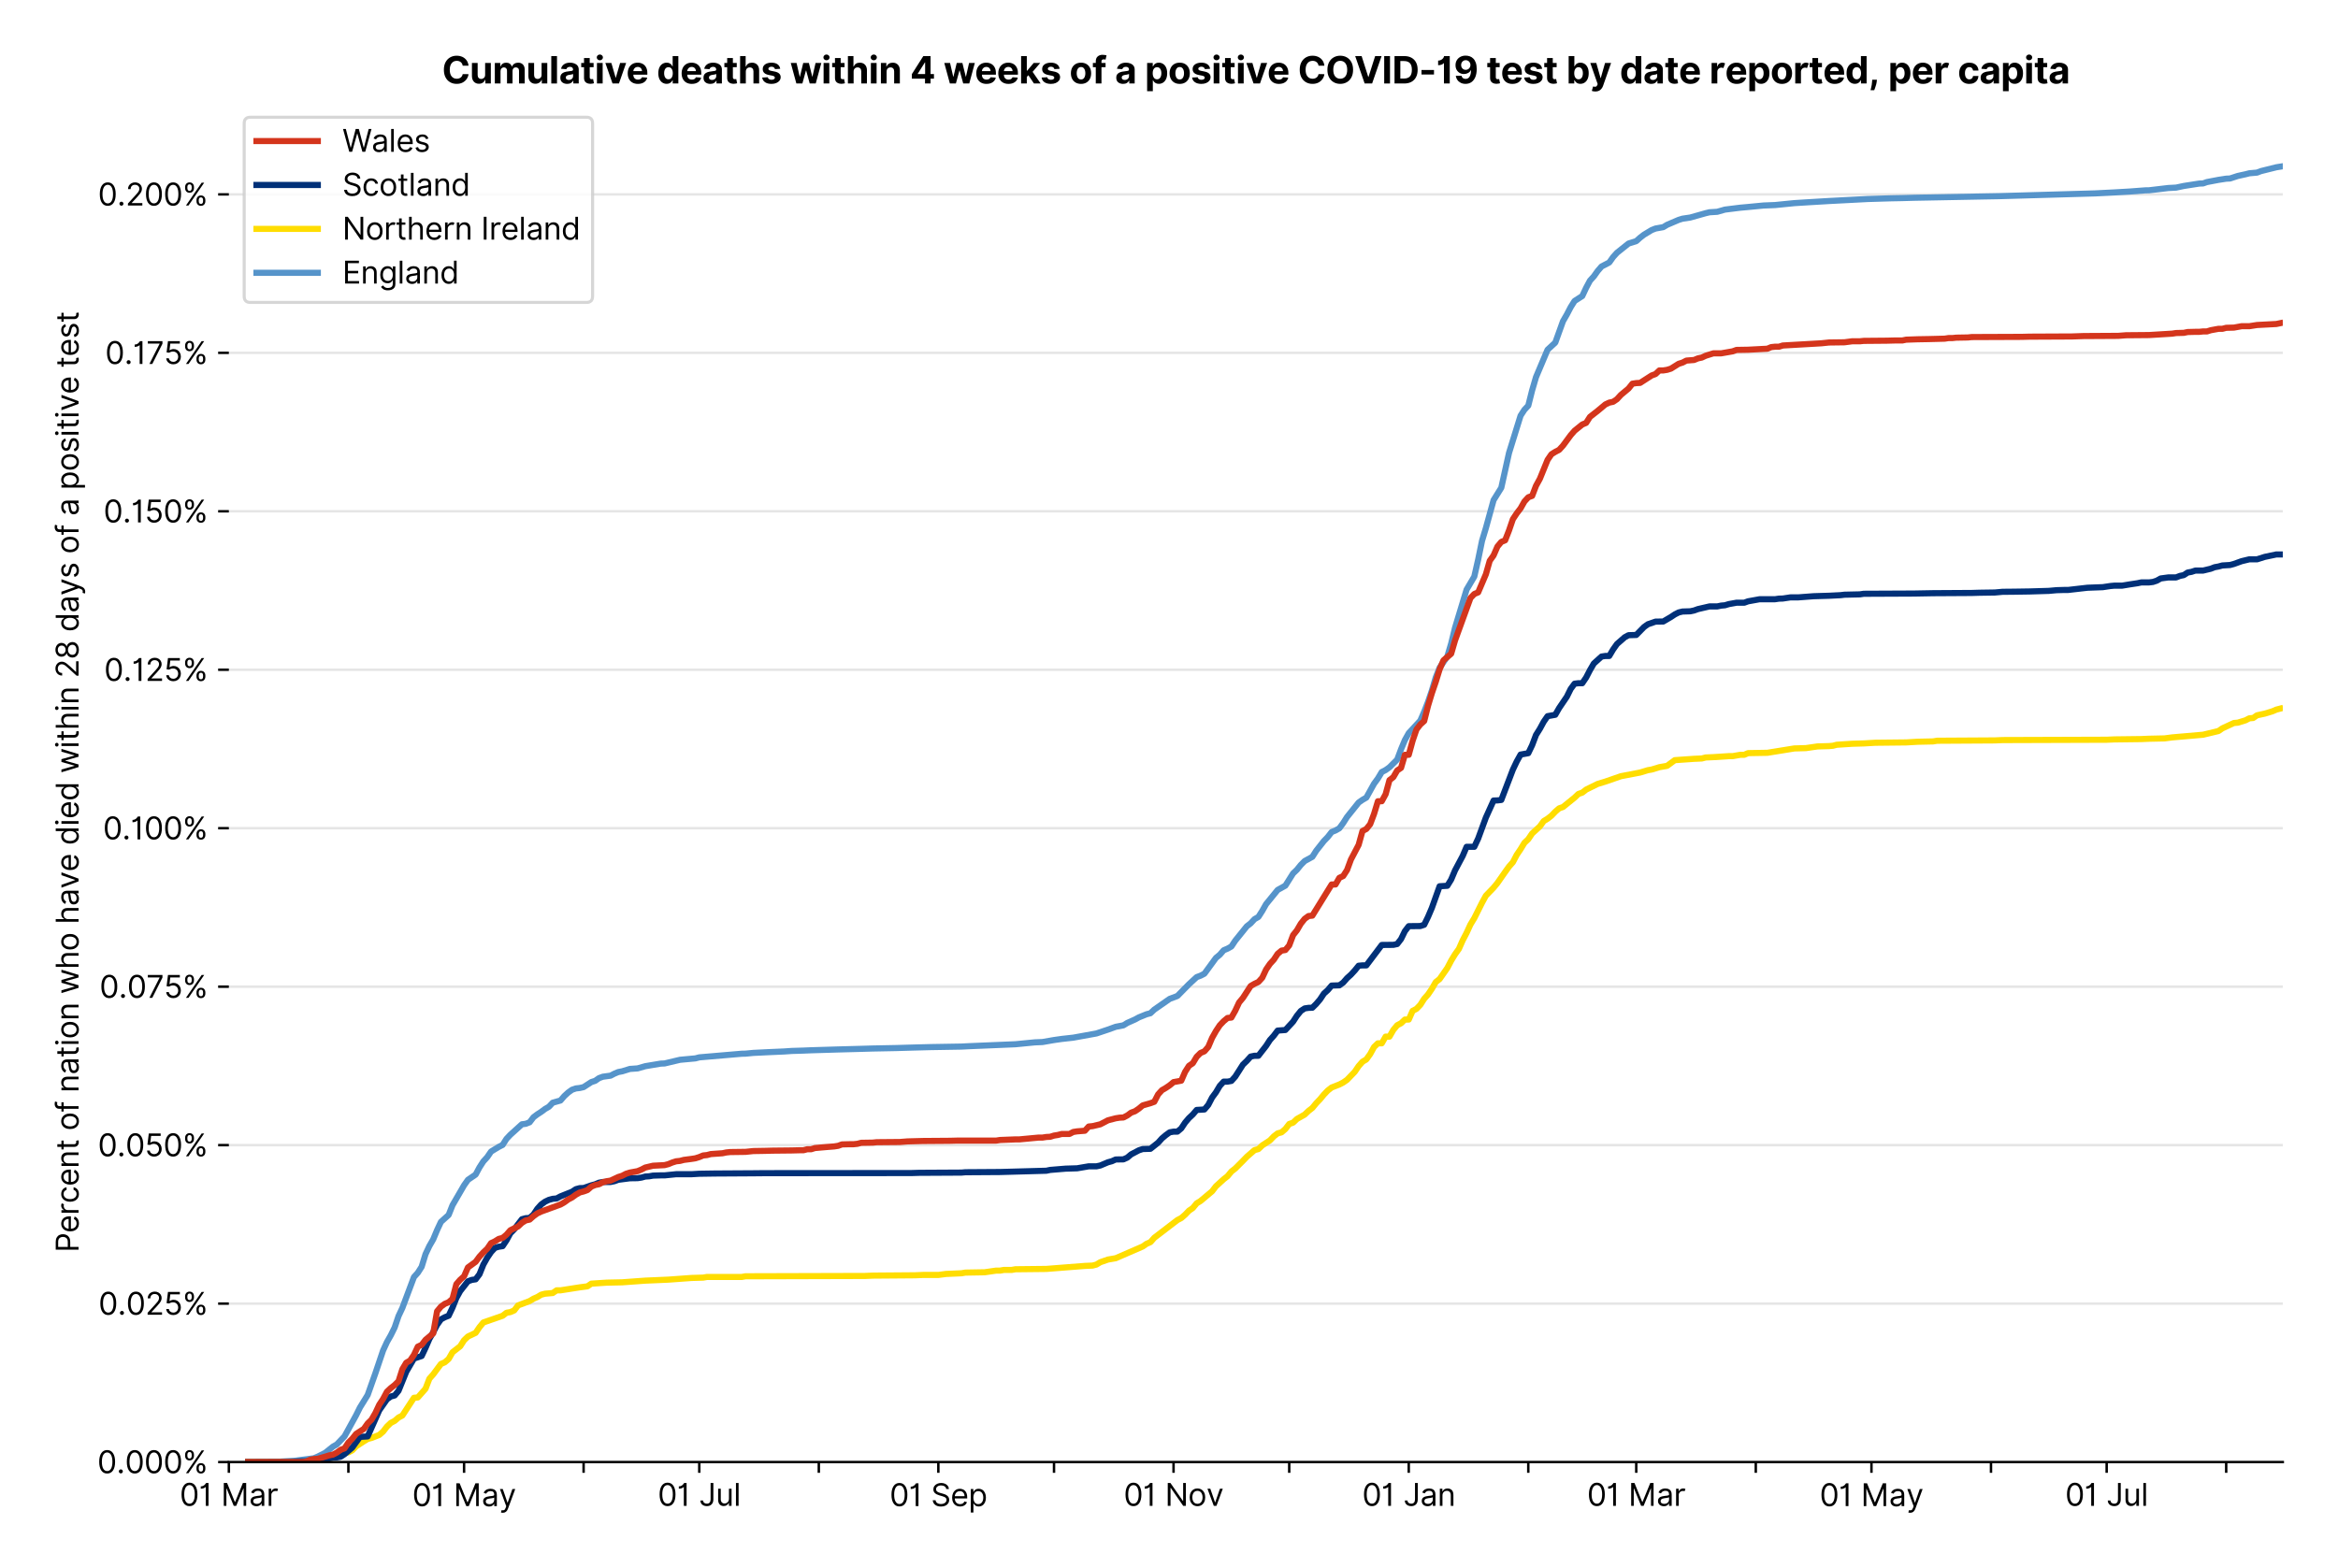 <?xml version="1.0" encoding="utf-8" standalone="no"?>
<!DOCTYPE svg PUBLIC "-//W3C//DTD SVG 1.1//EN"
  "http://www.w3.org/Graphics/SVG/1.1/DTD/svg11.dtd">
<svg version="1.1" viewBox="0 0 762.212 511.234" xmlns="http://www.w3.org/2000/svg" xmlns:xlink="http://www.w3.org/1999/xlink">
 <defs>
  <style type="text/css">*{stroke-linecap:butt;stroke-linejoin:round;}</style>
 </defs>
 <g id="figure_1">
  <g id="patch_1">
   <path d="M 0 511.234 
L 762.212 511.234 
L 762.212 0 
L 0 0 
z
" style="fill:#ffffff;"/>
  </g>
  <g id="axes_1">
   <g id="patch_2">
    <path d="M 74.612 476.745 
L 744.212 476.745 
L 744.212 33.225 
L 74.612 33.225 
z
" style="fill:#ffffff;"/>
   </g>
   <g id="matplotlib.axis_1">
    <g id="xtick_1">
     <g id="line2d_1">
      <defs>
       <path d="M 0 0 
L 0 3.5 
" id="m1ae6dde72b" style="stroke:#000000;stroke-width:0.8;"/>
      </defs>
      <g>
       <use style="stroke:#000000;stroke-width:0.8;" x="74.612" xlink:href="#m1ae6dde72b" y="476.745"/>
      </g>
     </g>
     <g id="text_1">
      <!-- 01 Mar -->
      <g transform="translate(58.576 491.018)scale(0.1 -0.1)">
       <defs>
        <path d="M 2000 -64 
Q 1230 -64 806 561 
Q 382 1186 382 2327 
Q 382 3459 809 4088 
Q 1236 4718 2000 4718 
Q 2764 4718 3191 4088 
Q 3618 3459 3618 2327 
Q 3618 1186 3194 561 
Q 2771 -64 2000 -64 
z
M 2000 436 
Q 2509 436 2791 927 
Q 3073 1418 3073 2327 
Q 3073 3234 2789 3730 
Q 2505 4227 2000 4227 
Q 1496 4227 1211 3730 
Q 927 3234 927 2327 
Q 927 1418 1210 927 
Q 1493 436 2000 436 
z
" id="Inter-Regular-30" transform="scale(0.016)"/>
        <path d="M 1973 4655 
L 1973 0 
L 1409 0 
L 1409 3836 
L 1373 3836 
Q 1341 3773 1209 3692 
Q 1077 3611 868 3551 
Q 659 3491 391 3491 
L 391 3964 
Q 661 3964 859 4061 
Q 1057 4159 1190 4291 
Q 1323 4423 1392 4529 
Q 1461 4636 1473 4655 
L 1973 4655 
z
" id="Inter-Regular-31" transform="scale(0.016)"/>
        <path id="Inter-Regular-20" transform="scale(0.016)"/>
        <path d="M 564 4655 
L 1236 4655 
L 2818 791 
L 2873 791 
L 4455 4655 
L 5127 4655 
L 5127 0 
L 4600 0 
L 4600 3536 
L 4555 3536 
L 3100 0 
L 2591 0 
L 1136 3536 
L 1091 3536 
L 1091 0 
L 564 0 
L 564 4655 
z
" id="Inter-Regular-4d" transform="scale(0.016)"/>
        <path d="M 1518 -82 
Q 1186 -82 916 44 
Q 646 170 486 410 
Q 327 650 327 991 
Q 327 1291 445 1478 
Q 564 1666 761 1773 
Q 959 1880 1199 1933 
Q 1439 1986 1682 2018 
Q 2000 2059 2199 2080 
Q 2398 2102 2490 2154 
Q 2582 2207 2582 2336 
L 2582 2355 
Q 2582 2691 2399 2877 
Q 2216 3064 1846 3064 
Q 1461 3064 1243 2895 
Q 1025 2727 936 2536 
L 427 2718 
Q 564 3036 792 3214 
Q 1021 3393 1292 3464 
Q 1564 3536 1827 3536 
Q 1996 3536 2215 3496 
Q 2434 3457 2640 3334 
Q 2846 3211 2982 2963 
Q 3118 2716 3118 2300 
L 3118 0 
L 2582 0 
L 2582 473 
L 2555 473 
Q 2500 359 2373 229 
Q 2246 100 2034 9 
Q 1823 -82 1518 -82 
z
M 1600 400 
Q 1918 400 2137 525 
Q 2357 650 2469 847 
Q 2582 1045 2582 1264 
L 2582 1755 
Q 2548 1714 2433 1681 
Q 2318 1648 2169 1624 
Q 2021 1600 1881 1583 
Q 1741 1566 1655 1555 
Q 1446 1527 1265 1467 
Q 1084 1407 974 1287 
Q 864 1168 864 964 
Q 864 684 1072 542 
Q 1280 400 1600 400 
z
" id="Inter-Regular-61" transform="scale(0.016)"/>
        <path d="M 491 0 
L 491 3491 
L 1009 3491 
L 1009 2964 
L 1046 2964 
Q 1139 3223 1389 3384 
Q 1639 3545 1955 3545 
Q 2100 3545 2209 3511 
Q 2318 3477 2400 3418 
L 2218 2964 
Q 2161 2993 2085 3010 
Q 2009 3027 1909 3027 
Q 1527 3027 1277 2794 
Q 1027 2561 1027 2209 
L 1027 0 
L 491 0 
z
" id="Inter-Regular-72" transform="scale(0.016)"/>
       </defs>
       <use xlink:href="#Inter-Regular-30"/>
       <use x="62.5" xlink:href="#Inter-Regular-31"/>
       <use x="106.676" xlink:href="#Inter-Regular-20"/>
       <use x="134.801" xlink:href="#Inter-Regular-4d"/>
       <use x="225.994" xlink:href="#Inter-Regular-61"/>
       <use x="282.386" xlink:href="#Inter-Regular-72"/>
      </g>
     </g>
    </g>
    <g id="xtick_2">
     <g id="line2d_2">
      <g>
       <use style="stroke:#000000;stroke-width:0.8;" x="113.581" xlink:href="#m1ae6dde72b" y="476.745"/>
      </g>
     </g>
    </g>
    <g id="xtick_3">
     <g id="line2d_3">
      <g>
       <use style="stroke:#000000;stroke-width:0.8;" x="151.292" xlink:href="#m1ae6dde72b" y="476.745"/>
      </g>
     </g>
     <g id="text_2">
      <!-- 01 May -->
      <g transform="translate(134.389 491.117)scale(0.1 -0.1)">
       <defs>
        <path d="M 818 -1355 
Q 682 -1355 575 -1333 
Q 468 -1311 427 -1291 
L 564 -818 
Q 857 -893 1053 -814 
Q 1250 -736 1391 -345 
L 1509 -18 
L 218 3491 
L 800 3491 
L 1764 709 
L 1800 709 
L 2764 3491 
L 3346 3491 
L 1846 -564 
Q 1550 -1355 818 -1355 
z
" id="Inter-Regular-79" transform="scale(0.016)"/>
       </defs>
       <use xlink:href="#Inter-Regular-30"/>
       <use x="62.5" xlink:href="#Inter-Regular-31"/>
       <use x="106.676" xlink:href="#Inter-Regular-20"/>
       <use x="134.801" xlink:href="#Inter-Regular-4d"/>
       <use x="225.994" xlink:href="#Inter-Regular-61"/>
       <use x="282.386" xlink:href="#Inter-Regular-79"/>
      </g>
     </g>
    </g>
    <g id="xtick_4">
     <g id="line2d_4">
      <g>
       <use style="stroke:#000000;stroke-width:0.8;" x="190.261" xlink:href="#m1ae6dde72b" y="476.745"/>
      </g>
     </g>
    </g>
    <g id="xtick_5">
     <g id="line2d_5">
      <g>
       <use style="stroke:#000000;stroke-width:0.8;" x="227.972" xlink:href="#m1ae6dde72b" y="476.745"/>
      </g>
     </g>
     <g id="text_3">
      <!-- 01 Jul -->
      <g transform="translate(214.429 491.018)scale(0.1 -0.1)">
       <defs>
        <path d="M 2346 4655 
L 2909 4655 
L 2909 1327 
Q 2909 657 2549 296 
Q 2189 -64 1582 -64 
Q 1200 -64 902 76 
Q 605 216 434 475 
Q 264 734 264 1091 
L 818 1091 
Q 818 795 1034 615 
Q 1250 436 1582 436 
Q 1948 436 2147 664 
Q 2346 893 2346 1327 
L 2346 4655 
z
" id="Inter-Regular-4a" transform="scale(0.016)"/>
        <path d="M 2691 1427 
L 2691 3491 
L 3227 3491 
L 3227 0 
L 2691 0 
L 2691 591 
L 2655 591 
Q 2532 325 2273 140 
Q 2014 -45 1618 -45 
Q 1127 -45 809 280 
Q 491 605 491 1273 
L 491 3491 
L 1027 3491 
L 1027 1309 
Q 1027 927 1242 700 
Q 1457 473 1791 473 
Q 1991 473 2199 575 
Q 2407 677 2549 888 
Q 2691 1100 2691 1427 
z
" id="Inter-Regular-75" transform="scale(0.016)"/>
        <path d="M 1027 4655 
L 1027 0 
L 491 0 
L 491 4655 
L 1027 4655 
z
" id="Inter-Regular-6c" transform="scale(0.016)"/>
       </defs>
       <use xlink:href="#Inter-Regular-30"/>
       <use x="62.5" xlink:href="#Inter-Regular-31"/>
       <use x="106.676" xlink:href="#Inter-Regular-20"/>
       <use x="134.801" xlink:href="#Inter-Regular-4a"/>
       <use x="189.063" xlink:href="#Inter-Regular-75"/>
       <use x="247.159" xlink:href="#Inter-Regular-6c"/>
      </g>
     </g>
    </g>
    <g id="xtick_6">
     <g id="line2d_6">
      <g>
       <use style="stroke:#000000;stroke-width:0.8;" x="266.941" xlink:href="#m1ae6dde72b" y="476.745"/>
      </g>
     </g>
    </g>
    <g id="xtick_7">
     <g id="line2d_7">
      <g>
       <use style="stroke:#000000;stroke-width:0.8;" x="305.909" xlink:href="#m1ae6dde72b" y="476.745"/>
      </g>
     </g>
     <g id="text_4">
      <!-- 01 Sep -->
      <g transform="translate(290.022 491.117)scale(0.1 -0.1)">
       <defs>
        <path d="M 3109 3491 
Q 3068 3836 2777 4027 
Q 2486 4218 2064 4218 
Q 1600 4218 1318 3999 
Q 1036 3780 1036 3445 
Q 1036 3195 1189 3042 
Q 1343 2889 1553 2803 
Q 1764 2718 1936 2673 
L 2409 2545 
Q 2591 2498 2815 2414 
Q 3039 2330 3244 2185 
Q 3450 2041 3584 1816 
Q 3718 1591 3718 1264 
Q 3718 886 3521 581 
Q 3325 277 2949 97 
Q 2573 -82 2036 -82 
Q 1286 -82 845 272 
Q 405 627 364 1200 
L 946 1200 
Q 968 936 1124 764 
Q 1280 593 1519 510 
Q 1759 427 2036 427 
Q 2359 427 2616 533 
Q 2873 639 3023 828 
Q 3173 1018 3173 1273 
Q 3173 1505 3043 1650 
Q 2914 1795 2702 1886 
Q 2491 1977 2246 2045 
L 1673 2209 
Q 1127 2366 809 2657 
Q 491 2948 491 3418 
Q 491 3809 703 4101 
Q 916 4393 1276 4555 
Q 1636 4718 2082 4718 
Q 2532 4718 2882 4558 
Q 3232 4398 3437 4120 
Q 3643 3843 3655 3491 
L 3109 3491 
z
" id="Inter-Regular-53" transform="scale(0.016)"/>
        <path d="M 1955 -73 
Q 1450 -73 1085 151 
Q 721 375 524 778 
Q 327 1182 327 1718 
Q 327 2255 524 2665 
Q 721 3075 1074 3305 
Q 1427 3536 1900 3536 
Q 2173 3536 2439 3445 
Q 2705 3355 2923 3151 
Q 3141 2948 3270 2614 
Q 3400 2280 3400 1791 
L 3400 1564 
L 866 1564 
Q 884 1005 1183 707 
Q 1482 409 1955 409 
Q 2271 409 2498 545 
Q 2725 682 2827 955 
L 3346 809 
Q 3223 414 2854 170 
Q 2486 -73 1955 -73 
z
M 866 2027 
L 2855 2027 
Q 2855 2470 2595 2762 
Q 2336 3055 1900 3055 
Q 1593 3055 1368 2911 
Q 1143 2768 1013 2533 
Q 884 2298 866 2027 
z
" id="Inter-Regular-65" transform="scale(0.016)"/>
        <path d="M 491 -1309 
L 491 3491 
L 1009 3491 
L 1009 2936 
L 1073 2936 
Q 1132 3027 1237 3169 
Q 1343 3311 1542 3423 
Q 1741 3536 2082 3536 
Q 2523 3536 2859 3315 
Q 3196 3095 3384 2690 
Q 3573 2286 3573 1736 
Q 3573 1182 3384 776 
Q 3196 370 2861 148 
Q 2527 -73 2091 -73 
Q 1755 -73 1552 39 
Q 1350 152 1241 296 
Q 1132 441 1073 536 
L 1027 536 
L 1027 -1309 
L 491 -1309 
z
M 1018 1745 
Q 1018 1152 1276 780 
Q 1534 409 2018 409 
Q 2355 409 2581 587 
Q 2807 766 2921 1069 
Q 3036 1373 3036 1745 
Q 3036 2114 2923 2410 
Q 2811 2707 2585 2881 
Q 2359 3055 2018 3055 
Q 1527 3055 1272 2693 
Q 1018 2332 1018 1745 
z
" id="Inter-Regular-70" transform="scale(0.016)"/>
       </defs>
       <use xlink:href="#Inter-Regular-30"/>
       <use x="62.5" xlink:href="#Inter-Regular-31"/>
       <use x="106.676" xlink:href="#Inter-Regular-20"/>
       <use x="134.801" xlink:href="#Inter-Regular-53"/>
       <use x="198.58" xlink:href="#Inter-Regular-65"/>
       <use x="256.818" xlink:href="#Inter-Regular-70"/>
      </g>
     </g>
    </g>
    <g id="xtick_8">
     <g id="line2d_8">
      <g>
       <use style="stroke:#000000;stroke-width:0.8;" x="343.621" xlink:href="#m1ae6dde72b" y="476.745"/>
      </g>
     </g>
    </g>
    <g id="xtick_9">
     <g id="line2d_9">
      <g>
       <use style="stroke:#000000;stroke-width:0.8;" x="382.589" xlink:href="#m1ae6dde72b" y="476.745"/>
      </g>
     </g>
     <g id="text_5">
      <!-- 01 Nov -->
      <g transform="translate(366.318 491.018)scale(0.1 -0.1)">
       <defs>
        <path d="M 4255 4655 
L 4255 0 
L 3709 0 
L 1173 3655 
L 1127 3655 
L 1127 0 
L 564 0 
L 564 4655 
L 1109 4655 
L 3655 991 
L 3700 991 
L 3700 4655 
L 4255 4655 
z
" id="Inter-Regular-4e" transform="scale(0.016)"/>
        <path d="M 1909 -73 
Q 1436 -73 1080 152 
Q 725 377 526 781 
Q 327 1186 327 1727 
Q 327 2273 526 2679 
Q 725 3086 1080 3311 
Q 1436 3536 1909 3536 
Q 2382 3536 2737 3311 
Q 3093 3086 3292 2679 
Q 3491 2273 3491 1727 
Q 3491 1186 3292 781 
Q 3093 377 2737 152 
Q 2382 -73 1909 -73 
z
M 1909 409 
Q 2268 409 2500 593 
Q 2732 777 2843 1077 
Q 2955 1377 2955 1727 
Q 2955 2077 2843 2379 
Q 2732 2682 2500 2868 
Q 2268 3055 1909 3055 
Q 1550 3055 1318 2868 
Q 1086 2682 975 2379 
Q 864 2077 864 1727 
Q 864 1377 975 1077 
Q 1086 777 1318 593 
Q 1550 409 1909 409 
z
" id="Inter-Regular-6f" transform="scale(0.016)"/>
        <path d="M 3346 3491 
L 2055 0 
L 1509 0 
L 218 3491 
L 800 3491 
L 1764 709 
L 1800 709 
L 2764 3491 
L 3346 3491 
z
" id="Inter-Regular-76" transform="scale(0.016)"/>
       </defs>
       <use xlink:href="#Inter-Regular-30"/>
       <use x="62.5" xlink:href="#Inter-Regular-31"/>
       <use x="106.676" xlink:href="#Inter-Regular-20"/>
       <use x="134.801" xlink:href="#Inter-Regular-4e"/>
       <use x="210.085" xlink:href="#Inter-Regular-6f"/>
       <use x="269.744" xlink:href="#Inter-Regular-76"/>
      </g>
     </g>
    </g>
    <g id="xtick_10">
     <g id="line2d_10">
      <g>
       <use style="stroke:#000000;stroke-width:0.8;" x="420.3" xlink:href="#m1ae6dde72b" y="476.745"/>
      </g>
     </g>
    </g>
    <g id="xtick_11">
     <g id="line2d_11">
      <g>
       <use style="stroke:#000000;stroke-width:0.8;" x="459.269" xlink:href="#m1ae6dde72b" y="476.745"/>
      </g>
     </g>
     <g id="text_6">
      <!-- 01 Jan -->
      <g transform="translate(444.07 491.018)scale(0.1 -0.1)">
       <defs>
        <path d="M 1027 2100 
L 1027 0 
L 491 0 
L 491 3491 
L 1009 3491 
L 1009 2945 
L 1055 2945 
Q 1177 3211 1427 3373 
Q 1677 3536 2073 3536 
Q 2602 3536 2928 3211 
Q 3255 2886 3255 2218 
L 3255 0 
L 2718 0 
L 2718 2182 
Q 2718 2593 2504 2824 
Q 2291 3055 1918 3055 
Q 1534 3055 1280 2806 
Q 1027 2557 1027 2100 
z
" id="Inter-Regular-6e" transform="scale(0.016)"/>
       </defs>
       <use xlink:href="#Inter-Regular-30"/>
       <use x="62.5" xlink:href="#Inter-Regular-31"/>
       <use x="106.676" xlink:href="#Inter-Regular-20"/>
       <use x="134.801" xlink:href="#Inter-Regular-4a"/>
       <use x="189.063" xlink:href="#Inter-Regular-61"/>
       <use x="245.455" xlink:href="#Inter-Regular-6e"/>
      </g>
     </g>
    </g>
    <g id="xtick_12">
     <g id="line2d_12">
      <g>
       <use style="stroke:#000000;stroke-width:0.8;" x="498.237" xlink:href="#m1ae6dde72b" y="476.745"/>
      </g>
     </g>
    </g>
    <g id="xtick_13">
     <g id="line2d_13">
      <g>
       <use style="stroke:#000000;stroke-width:0.8;" x="533.435" xlink:href="#m1ae6dde72b" y="476.745"/>
      </g>
     </g>
     <g id="text_7">
      <!-- 01 Mar -->
      <g transform="translate(517.398 491.018)scale(0.1 -0.1)">
       <use xlink:href="#Inter-Regular-30"/>
       <use x="62.5" xlink:href="#Inter-Regular-31"/>
       <use x="106.676" xlink:href="#Inter-Regular-20"/>
       <use x="134.801" xlink:href="#Inter-Regular-4d"/>
       <use x="225.994" xlink:href="#Inter-Regular-61"/>
       <use x="282.386" xlink:href="#Inter-Regular-72"/>
      </g>
     </g>
    </g>
    <g id="xtick_14">
     <g id="line2d_14">
      <g>
       <use style="stroke:#000000;stroke-width:0.8;" x="572.403" xlink:href="#m1ae6dde72b" y="476.745"/>
      </g>
     </g>
    </g>
    <g id="xtick_15">
     <g id="line2d_15">
      <g>
       <use style="stroke:#000000;stroke-width:0.8;" x="610.115" xlink:href="#m1ae6dde72b" y="476.745"/>
      </g>
     </g>
     <g id="text_8">
      <!-- 01 May -->
      <g transform="translate(593.211 491.117)scale(0.1 -0.1)">
       <use xlink:href="#Inter-Regular-30"/>
       <use x="62.5" xlink:href="#Inter-Regular-31"/>
       <use x="106.676" xlink:href="#Inter-Regular-20"/>
       <use x="134.801" xlink:href="#Inter-Regular-4d"/>
       <use x="225.994" xlink:href="#Inter-Regular-61"/>
       <use x="282.386" xlink:href="#Inter-Regular-79"/>
      </g>
     </g>
    </g>
    <g id="xtick_16">
     <g id="line2d_16">
      <g>
       <use style="stroke:#000000;stroke-width:0.8;" x="649.083" xlink:href="#m1ae6dde72b" y="476.745"/>
      </g>
     </g>
    </g>
    <g id="xtick_17">
     <g id="line2d_17">
      <g>
       <use style="stroke:#000000;stroke-width:0.8;" x="686.795" xlink:href="#m1ae6dde72b" y="476.745"/>
      </g>
     </g>
     <g id="text_9">
      <!-- 01 Jul -->
      <g transform="translate(673.251 491.018)scale(0.1 -0.1)">
       <use xlink:href="#Inter-Regular-30"/>
       <use x="62.5" xlink:href="#Inter-Regular-31"/>
       <use x="106.676" xlink:href="#Inter-Regular-20"/>
       <use x="134.801" xlink:href="#Inter-Regular-4a"/>
       <use x="189.063" xlink:href="#Inter-Regular-75"/>
       <use x="247.159" xlink:href="#Inter-Regular-6c"/>
      </g>
     </g>
    </g>
    <g id="xtick_18">
     <g id="line2d_18">
      <g>
       <use style="stroke:#000000;stroke-width:0.8;" x="725.763" xlink:href="#m1ae6dde72b" y="476.745"/>
      </g>
     </g>
    </g>
   </g>
   <g id="matplotlib.axis_2">
    <g id="ytick_1">
     <g id="line2d_19">
      <path clip-path="url(#p24b768eded)" d="M 74.612 476.745 
L 744.212 476.745 
" style="fill:none;stroke:#e5e5e5;stroke-linecap:square;stroke-width:0.8;"/>
     </g>
     <g id="line2d_20">
      <defs>
       <path d="M 0 0 
L -3.5 0 
" id="me8ac524aa6" style="stroke:#000000;stroke-width:0.8;"/>
      </defs>
      <g>
       <use style="stroke:#000000;stroke-width:0.8;" x="74.612" xlink:href="#me8ac524aa6" y="476.745"/>
      </g>
     </g>
     <g id="text_10">
      <!-- 0.000% -->
      <g transform="translate(31.731 480.382)scale(0.1 -0.1)">
       <defs>
        <path d="M 882 -36 
Q 714 -36 593 84 
Q 473 205 473 373 
Q 473 541 593 661 
Q 714 782 882 782 
Q 1050 782 1170 661 
Q 1291 541 1291 373 
Q 1291 205 1170 84 
Q 1050 -36 882 -36 
z
" id="Inter-Regular-2e" transform="scale(0.016)"/>
        <path d="M 2855 873 
L 2855 1118 
Q 2855 1373 2960 1585 
Q 3066 1798 3269 1926 
Q 3473 2055 3764 2055 
Q 4059 2055 4259 1926 
Q 4459 1798 4561 1585 
Q 4664 1373 4664 1118 
L 4664 873 
Q 4664 618 4560 405 
Q 4457 193 4256 64 
Q 4055 -64 3764 -64 
Q 3468 -64 3266 64 
Q 3064 193 2959 405 
Q 2855 618 2855 873 
z
M 536 3536 
L 536 3782 
Q 536 4036 642 4248 
Q 748 4461 951 4589 
Q 1155 4718 1446 4718 
Q 1741 4718 1941 4589 
Q 2141 4461 2243 4248 
Q 2346 4036 2346 3782 
L 2346 3536 
Q 2346 3282 2242 3069 
Q 2139 2857 1937 2728 
Q 1736 2600 1446 2600 
Q 1150 2600 948 2728 
Q 746 2857 641 3069 
Q 536 3282 536 3536 
z
M 709 0 
L 3909 4655 
L 4427 4655 
L 1227 0 
L 709 0 
z
M 3318 1118 
L 3318 873 
Q 3318 661 3418 494 
Q 3518 327 3764 327 
Q 4002 327 4101 494 
Q 4200 661 4200 873 
L 4200 1118 
Q 4200 1330 4104 1497 
Q 4009 1664 3764 1664 
Q 3525 1664 3421 1497 
Q 3318 1330 3318 1118 
z
M 1000 3782 
L 1000 3536 
Q 1000 3325 1100 3158 
Q 1200 2991 1446 2991 
Q 1684 2991 1783 3158 
Q 1882 3325 1882 3536 
L 1882 3782 
Q 1882 3993 1786 4160 
Q 1691 4327 1446 4327 
Q 1207 4327 1103 4160 
Q 1000 3993 1000 3782 
z
" id="Inter-Regular-25" transform="scale(0.016)"/>
       </defs>
       <use xlink:href="#Inter-Regular-30"/>
       <use x="62.5" xlink:href="#Inter-Regular-2e"/>
       <use x="90.057" xlink:href="#Inter-Regular-30"/>
       <use x="152.557" xlink:href="#Inter-Regular-30"/>
       <use x="215.057" xlink:href="#Inter-Regular-30"/>
       <use x="277.557" xlink:href="#Inter-Regular-25"/>
      </g>
     </g>
    </g>
    <g id="ytick_2">
     <g id="line2d_21">
      <path clip-path="url(#p24b768eded)" d="M 74.612 425.075 
L 744.212 425.075 
" style="fill:none;stroke:#e5e5e5;stroke-linecap:square;stroke-width:0.8;"/>
     </g>
     <g id="line2d_22">
      <g>
       <use style="stroke:#000000;stroke-width:0.8;" x="74.612" xlink:href="#me8ac524aa6" y="425.075"/>
      </g>
     </g>
     <g id="text_11">
      <!-- 0.025% -->
      <g transform="translate(32.1 428.711)scale(0.1 -0.1)">
       <defs>
        <path d="M 482 0 
L 482 409 
L 2018 2091 
Q 2289 2386 2464 2605 
Q 2639 2825 2724 3019 
Q 2809 3214 2809 3427 
Q 2809 3795 2553 4011 
Q 2298 4227 1918 4227 
Q 1514 4227 1275 3985 
Q 1036 3743 1036 3345 
L 500 3345 
Q 500 3755 688 4064 
Q 877 4373 1203 4545 
Q 1530 4718 1936 4718 
Q 2346 4718 2661 4545 
Q 2977 4373 3156 4079 
Q 3336 3786 3336 3427 
Q 3336 3170 3244 2926 
Q 3152 2682 2926 2383 
Q 2700 2084 2300 1655 
L 1255 536 
L 1255 500 
L 3418 500 
L 3418 0 
L 482 0 
z
" id="Inter-Regular-32" transform="scale(0.016)"/>
        <path d="M 1936 -64 
Q 1536 -64 1216 95 
Q 896 255 702 532 
Q 509 809 491 1164 
L 1036 1164 
Q 1068 848 1324 642 
Q 1580 436 1936 436 
Q 2223 436 2447 570 
Q 2671 705 2799 940 
Q 2927 1175 2927 1473 
Q 2927 1777 2794 2017 
Q 2661 2257 2429 2395 
Q 2198 2534 1900 2536 
Q 1686 2539 1461 2472 
Q 1236 2405 1091 2300 
L 564 2364 
L 846 4655 
L 3264 4655 
L 3264 4155 
L 1318 4155 
L 1155 2782 
L 1182 2782 
Q 1325 2895 1541 2970 
Q 1757 3045 1991 3045 
Q 2418 3045 2753 2842 
Q 3089 2639 3281 2286 
Q 3473 1934 3473 1482 
Q 3473 1036 3274 687 
Q 3075 339 2727 137 
Q 2380 -64 1936 -64 
z
" id="Inter-Regular-35" transform="scale(0.016)"/>
       </defs>
       <use xlink:href="#Inter-Regular-30"/>
       <use x="62.5" xlink:href="#Inter-Regular-2e"/>
       <use x="90.057" xlink:href="#Inter-Regular-30"/>
       <use x="152.557" xlink:href="#Inter-Regular-32"/>
       <use x="213.068" xlink:href="#Inter-Regular-35"/>
       <use x="273.864" xlink:href="#Inter-Regular-25"/>
      </g>
     </g>
    </g>
    <g id="ytick_3">
     <g id="line2d_23">
      <path clip-path="url(#p24b768eded)" d="M 74.612 373.404 
L 744.212 373.404 
" style="fill:none;stroke:#e5e5e5;stroke-linecap:square;stroke-width:0.8;"/>
     </g>
     <g id="line2d_24">
      <g>
       <use style="stroke:#000000;stroke-width:0.8;" x="74.612" xlink:href="#me8ac524aa6" y="373.404"/>
      </g>
     </g>
     <g id="text_12">
      <!-- 0.050% -->
      <g transform="translate(31.902 377.041)scale(0.1 -0.1)">
       <use xlink:href="#Inter-Regular-30"/>
       <use x="62.5" xlink:href="#Inter-Regular-2e"/>
       <use x="90.057" xlink:href="#Inter-Regular-30"/>
       <use x="152.557" xlink:href="#Inter-Regular-35"/>
       <use x="213.352" xlink:href="#Inter-Regular-30"/>
       <use x="275.852" xlink:href="#Inter-Regular-25"/>
      </g>
     </g>
    </g>
    <g id="ytick_4">
     <g id="line2d_25">
      <path clip-path="url(#p24b768eded)" d="M 74.612 321.734 
L 744.212 321.734 
" style="fill:none;stroke:#e5e5e5;stroke-linecap:square;stroke-width:0.8;"/>
     </g>
     <g id="line2d_26">
      <g>
       <use style="stroke:#000000;stroke-width:0.8;" x="74.612" xlink:href="#me8ac524aa6" y="321.734"/>
      </g>
     </g>
     <g id="text_13">
      <!-- 0.075% -->
      <g transform="translate(32.441 325.371)scale(0.1 -0.1)">
       <defs>
        <path d="M 627 0 
L 2709 4118 
L 2709 4155 
L 309 4155 
L 309 4655 
L 3291 4655 
L 3291 4127 
L 1218 0 
L 627 0 
z
" id="Inter-Regular-37" transform="scale(0.016)"/>
       </defs>
       <use xlink:href="#Inter-Regular-30"/>
       <use x="62.5" xlink:href="#Inter-Regular-2e"/>
       <use x="90.057" xlink:href="#Inter-Regular-30"/>
       <use x="152.557" xlink:href="#Inter-Regular-37"/>
       <use x="209.659" xlink:href="#Inter-Regular-35"/>
       <use x="270.455" xlink:href="#Inter-Regular-25"/>
      </g>
     </g>
    </g>
    <g id="ytick_5">
     <g id="line2d_27">
      <path clip-path="url(#p24b768eded)" d="M 74.612 270.063 
L 744.212 270.063 
" style="fill:none;stroke:#e5e5e5;stroke-linecap:square;stroke-width:0.8;"/>
     </g>
     <g id="line2d_28">
      <g>
       <use style="stroke:#000000;stroke-width:0.8;" x="74.612" xlink:href="#me8ac524aa6" y="270.063"/>
      </g>
     </g>
     <g id="text_14">
      <!-- 0.100% -->
      <g transform="translate(33.564 273.7)scale(0.1 -0.1)">
       <use xlink:href="#Inter-Regular-30"/>
       <use x="62.5" xlink:href="#Inter-Regular-2e"/>
       <use x="90.057" xlink:href="#Inter-Regular-31"/>
       <use x="134.233" xlink:href="#Inter-Regular-30"/>
       <use x="196.733" xlink:href="#Inter-Regular-30"/>
       <use x="259.233" xlink:href="#Inter-Regular-25"/>
      </g>
     </g>
    </g>
    <g id="ytick_6">
     <g id="line2d_29">
      <path clip-path="url(#p24b768eded)" d="M 74.612 218.393 
L 744.212 218.393 
" style="fill:none;stroke:#e5e5e5;stroke-linecap:square;stroke-width:0.8;"/>
     </g>
     <g id="line2d_30">
      <g>
       <use style="stroke:#000000;stroke-width:0.8;" x="74.612" xlink:href="#me8ac524aa6" y="218.393"/>
      </g>
     </g>
     <g id="text_15">
      <!-- 0.125% -->
      <g transform="translate(33.933 222.03)scale(0.1 -0.1)">
       <use xlink:href="#Inter-Regular-30"/>
       <use x="62.5" xlink:href="#Inter-Regular-2e"/>
       <use x="90.057" xlink:href="#Inter-Regular-31"/>
       <use x="134.233" xlink:href="#Inter-Regular-32"/>
       <use x="194.744" xlink:href="#Inter-Regular-35"/>
       <use x="255.54" xlink:href="#Inter-Regular-25"/>
      </g>
     </g>
    </g>
    <g id="ytick_7">
     <g id="line2d_31">
      <path clip-path="url(#p24b768eded)" d="M 74.612 166.723 
L 744.212 166.723 
" style="fill:none;stroke:#e5e5e5;stroke-linecap:square;stroke-width:0.8;"/>
     </g>
     <g id="line2d_32">
      <g>
       <use style="stroke:#000000;stroke-width:0.8;" x="74.612" xlink:href="#me8ac524aa6" y="166.723"/>
      </g>
     </g>
     <g id="text_16">
      <!-- 0.150% -->
      <g transform="translate(33.734 170.359)scale(0.1 -0.1)">
       <use xlink:href="#Inter-Regular-30"/>
       <use x="62.5" xlink:href="#Inter-Regular-2e"/>
       <use x="90.057" xlink:href="#Inter-Regular-31"/>
       <use x="134.233" xlink:href="#Inter-Regular-35"/>
       <use x="195.028" xlink:href="#Inter-Regular-30"/>
       <use x="257.528" xlink:href="#Inter-Regular-25"/>
      </g>
     </g>
    </g>
    <g id="ytick_8">
     <g id="line2d_33">
      <path clip-path="url(#p24b768eded)" d="M 74.612 115.052 
L 744.212 115.052 
" style="fill:none;stroke:#e5e5e5;stroke-linecap:square;stroke-width:0.8;"/>
     </g>
     <g id="line2d_34">
      <g>
       <use style="stroke:#000000;stroke-width:0.8;" x="74.612" xlink:href="#me8ac524aa6" y="115.052"/>
      </g>
     </g>
     <g id="text_17">
      <!-- 0.175% -->
      <g transform="translate(34.273 118.689)scale(0.1 -0.1)">
       <use xlink:href="#Inter-Regular-30"/>
       <use x="62.5" xlink:href="#Inter-Regular-2e"/>
       <use x="90.057" xlink:href="#Inter-Regular-31"/>
       <use x="134.233" xlink:href="#Inter-Regular-37"/>
       <use x="191.335" xlink:href="#Inter-Regular-35"/>
       <use x="252.131" xlink:href="#Inter-Regular-25"/>
      </g>
     </g>
    </g>
    <g id="ytick_9">
     <g id="line2d_35">
      <path clip-path="url(#p24b768eded)" d="M 74.612 63.382 
L 744.212 63.382 
" style="fill:none;stroke:#e5e5e5;stroke-linecap:square;stroke-width:0.8;"/>
     </g>
     <g id="line2d_36">
      <g>
       <use style="stroke:#000000;stroke-width:0.8;" x="74.612" xlink:href="#me8ac524aa6" y="63.382"/>
      </g>
     </g>
     <g id="text_18">
      <!-- 0.200% -->
      <g transform="translate(31.93 67.019)scale(0.1 -0.1)">
       <use xlink:href="#Inter-Regular-30"/>
       <use x="62.5" xlink:href="#Inter-Regular-2e"/>
       <use x="90.057" xlink:href="#Inter-Regular-32"/>
       <use x="150.568" xlink:href="#Inter-Regular-30"/>
       <use x="213.068" xlink:href="#Inter-Regular-30"/>
       <use x="275.568" xlink:href="#Inter-Regular-25"/>
      </g>
     </g>
    </g>
    <g id="text_19">
     <!-- Percent of nation who have died within 28 days of a positive test -->
     <g transform="translate(25.614 408.396)rotate(-90)scale(0.1 -0.1)">
      <defs>
       <path d="M 564 0 
L 564 4655 
L 2136 4655 
Q 2684 4655 3033 4458 
Q 3382 4261 3550 3927 
Q 3718 3593 3718 3182 
Q 3718 2770 3551 2434 
Q 3384 2098 3036 1899 
Q 2689 1700 2146 1700 
L 1127 1700 
L 1127 0 
L 564 0 
z
M 1127 2200 
L 2127 2200 
Q 2689 2200 2926 2482 
Q 3164 2764 3164 3182 
Q 3164 3602 2925 3878 
Q 2686 4155 2118 4155 
L 1127 4155 
L 1127 2200 
z
" id="Inter-Regular-50" transform="scale(0.016)"/>
       <path d="M 1909 -73 
Q 1418 -73 1063 159 
Q 709 391 518 798 
Q 327 1205 327 1727 
Q 327 2259 524 2667 
Q 721 3075 1074 3305 
Q 1427 3536 1900 3536 
Q 2268 3536 2563 3400 
Q 2859 3264 3047 3018 
Q 3236 2773 3282 2445 
L 2746 2445 
Q 2684 2684 2474 2869 
Q 2264 3055 1909 3055 
Q 1439 3055 1151 2697 
Q 864 2339 864 1745 
Q 864 1139 1148 774 
Q 1432 409 1909 409 
Q 2223 409 2447 570 
Q 2671 732 2746 1018 
L 3282 1018 
Q 3236 709 3058 462 
Q 2880 216 2588 71 
Q 2296 -73 1909 -73 
z
" id="Inter-Regular-63" transform="scale(0.016)"/>
       <path d="M 2009 3491 
L 2009 3036 
L 1264 3036 
L 1264 1000 
Q 1264 773 1331 660 
Q 1398 548 1503 510 
Q 1609 473 1727 473 
Q 1816 473 1873 483 
Q 1930 493 1964 500 
L 2073 18 
Q 2018 -2 1920 -23 
Q 1823 -45 1673 -45 
Q 1446 -45 1228 52 
Q 1011 150 869 350 
Q 727 550 727 855 
L 727 3036 
L 200 3036 
L 200 3491 
L 727 3491 
L 727 4327 
L 1264 4327 
L 1264 3491 
L 2009 3491 
z
" id="Inter-Regular-74" transform="scale(0.016)"/>
       <path d="M 2046 3491 
L 2046 3036 
L 1264 3036 
L 1264 0 
L 727 0 
L 727 3036 
L 164 3036 
L 164 3491 
L 727 3491 
L 727 3973 
Q 727 4273 868 4473 
Q 1009 4673 1234 4773 
Q 1459 4873 1709 4873 
Q 1907 4873 2032 4841 
Q 2157 4809 2218 4782 
L 2064 4318 
Q 2023 4332 1951 4352 
Q 1880 4373 1764 4373 
Q 1498 4373 1381 4239 
Q 1264 4105 1264 3845 
L 1264 3491 
L 2046 3491 
z
" id="Inter-Regular-66" transform="scale(0.016)"/>
       <path d="M 491 0 
L 491 3491 
L 1027 3491 
L 1027 0 
L 491 0 
z
M 764 4073 
Q 607 4073 494 4179 
Q 382 4286 382 4436 
Q 382 4586 494 4693 
Q 607 4800 764 4800 
Q 921 4800 1033 4693 
Q 1146 4586 1146 4436 
Q 1146 4286 1033 4179 
Q 921 4073 764 4073 
z
" id="Inter-Regular-69" transform="scale(0.016)"/>
       <path d="M 1282 0 
L 218 3491 
L 782 3491 
L 1536 818 
L 1573 818 
L 2318 3491 
L 2891 3491 
L 3627 827 
L 3664 827 
L 4418 3491 
L 4982 3491 
L 3918 0 
L 3391 0 
L 2627 2682 
L 2573 2682 
L 1809 0 
L 1282 0 
z
" id="Inter-Regular-77" transform="scale(0.016)"/>
       <path d="M 1027 2100 
L 1027 0 
L 491 0 
L 491 4655 
L 1027 4655 
L 1027 2945 
L 1073 2945 
Q 1196 3216 1442 3376 
Q 1689 3536 2100 3536 
Q 2636 3536 2963 3213 
Q 3291 2891 3291 2218 
L 3291 0 
L 2755 0 
L 2755 2182 
Q 2755 2598 2540 2826 
Q 2325 3055 1946 3055 
Q 1548 3055 1287 2806 
Q 1027 2557 1027 2100 
z
" id="Inter-Regular-68" transform="scale(0.016)"/>
       <path d="M 1809 -73 
Q 1373 -73 1039 148 
Q 705 370 516 776 
Q 327 1182 327 1736 
Q 327 2286 516 2690 
Q 705 3095 1041 3315 
Q 1377 3536 1818 3536 
Q 2159 3536 2358 3423 
Q 2557 3311 2662 3169 
Q 2768 3027 2827 2936 
L 2873 2936 
L 2873 4655 
L 3409 4655 
L 3409 0 
L 2891 0 
L 2891 536 
L 2827 536 
Q 2768 441 2659 296 
Q 2550 152 2348 39 
Q 2146 -73 1809 -73 
z
M 1882 409 
Q 2366 409 2624 780 
Q 2882 1152 2882 1745 
Q 2882 2332 2627 2693 
Q 2373 3055 1882 3055 
Q 1541 3055 1315 2881 
Q 1089 2707 976 2410 
Q 864 2114 864 1745 
Q 864 1373 978 1069 
Q 1093 766 1319 587 
Q 1546 409 1882 409 
z
" id="Inter-Regular-64" transform="scale(0.016)"/>
       <path d="M 1973 -64 
Q 1505 -64 1147 103 
Q 789 270 589 564 
Q 389 859 391 1236 
Q 389 1532 507 1783 
Q 625 2034 830 2203 
Q 1036 2373 1291 2418 
L 1291 2445 
Q 957 2532 759 2821 
Q 561 3111 564 3482 
Q 561 3836 743 4115 
Q 925 4395 1244 4556 
Q 1564 4718 1973 4718 
Q 2377 4718 2695 4556 
Q 3014 4395 3197 4115 
Q 3380 3836 3382 3482 
Q 3380 3111 3181 2821 
Q 2982 2532 2655 2445 
L 2655 2418 
Q 2907 2373 3109 2203 
Q 3311 2034 3431 1783 
Q 3552 1532 3555 1236 
Q 3552 859 3351 564 
Q 3150 270 2794 103 
Q 2439 -64 1973 -64 
z
M 1973 436 
Q 2446 436 2722 662 
Q 2998 889 3000 1264 
Q 2998 1527 2864 1729 
Q 2730 1932 2499 2048 
Q 2268 2164 1973 2164 
Q 1675 2164 1442 2048 
Q 1209 1932 1076 1729 
Q 943 1527 946 1264 
Q 943 889 1218 662 
Q 1493 436 1973 436 
z
M 1973 2645 
Q 2348 2645 2591 2864 
Q 2834 3084 2836 3445 
Q 2834 3800 2596 4013 
Q 2359 4227 1973 4227 
Q 1582 4227 1344 4013 
Q 1107 3800 1109 3445 
Q 1107 3084 1349 2864 
Q 1591 2645 1973 2645 
z
" id="Inter-Regular-38" transform="scale(0.016)"/>
       <path d="M 2964 2709 
L 2482 2573 
Q 2411 2755 2245 2914 
Q 2080 3073 1727 3073 
Q 1407 3073 1194 2926 
Q 982 2780 982 2555 
Q 982 2355 1127 2239 
Q 1273 2123 1582 2045 
L 2100 1918 
Q 3027 1691 3027 973 
Q 3027 673 2855 436 
Q 2684 200 2377 63 
Q 2071 -73 1664 -73 
Q 1130 -73 780 159 
Q 430 391 336 836 
L 846 964 
Q 989 400 1655 400 
Q 2030 400 2251 560 
Q 2473 720 2473 945 
Q 2473 1316 1955 1436 
L 1373 1573 
Q 893 1686 669 1926 
Q 446 2166 446 2527 
Q 446 2823 613 3050 
Q 780 3277 1069 3406 
Q 1359 3536 1727 3536 
Q 2246 3536 2542 3309 
Q 2839 3082 2964 2709 
z
" id="Inter-Regular-73" transform="scale(0.016)"/>
      </defs>
      <use xlink:href="#Inter-Regular-50"/>
      <use x="63.494" xlink:href="#Inter-Regular-65"/>
      <use x="121.733" xlink:href="#Inter-Regular-72"/>
      <use x="160.085" xlink:href="#Inter-Regular-63"/>
      <use x="215.909" xlink:href="#Inter-Regular-65"/>
      <use x="274.148" xlink:href="#Inter-Regular-6e"/>
      <use x="332.671" xlink:href="#Inter-Regular-74"/>
      <use x="369.034" xlink:href="#Inter-Regular-20"/>
      <use x="397.159" xlink:href="#Inter-Regular-6f"/>
      <use x="456.818" xlink:href="#Inter-Regular-66"/>
      <use x="492.898" xlink:href="#Inter-Regular-20"/>
      <use x="521.023" xlink:href="#Inter-Regular-6e"/>
      <use x="579.546" xlink:href="#Inter-Regular-61"/>
      <use x="635.938" xlink:href="#Inter-Regular-74"/>
      <use x="672.301" xlink:href="#Inter-Regular-69"/>
      <use x="696.023" xlink:href="#Inter-Regular-6f"/>
      <use x="755.682" xlink:href="#Inter-Regular-6e"/>
      <use x="814.205" xlink:href="#Inter-Regular-20"/>
      <use x="842.33" xlink:href="#Inter-Regular-77"/>
      <use x="923.58" xlink:href="#Inter-Regular-68"/>
      <use x="982.671" xlink:href="#Inter-Regular-6f"/>
      <use x="1042.33" xlink:href="#Inter-Regular-20"/>
      <use x="1070.455" xlink:href="#Inter-Regular-68"/>
      <use x="1129.546" xlink:href="#Inter-Regular-61"/>
      <use x="1185.938" xlink:href="#Inter-Regular-76"/>
      <use x="1241.62" xlink:href="#Inter-Regular-65"/>
      <use x="1299.858" xlink:href="#Inter-Regular-20"/>
      <use x="1327.983" xlink:href="#Inter-Regular-64"/>
      <use x="1390.057" xlink:href="#Inter-Regular-69"/>
      <use x="1413.779" xlink:href="#Inter-Regular-65"/>
      <use x="1472.017" xlink:href="#Inter-Regular-64"/>
      <use x="1534.091" xlink:href="#Inter-Regular-20"/>
      <use x="1562.216" xlink:href="#Inter-Regular-77"/>
      <use x="1643.466" xlink:href="#Inter-Regular-69"/>
      <use x="1667.188" xlink:href="#Inter-Regular-74"/>
      <use x="1703.551" xlink:href="#Inter-Regular-68"/>
      <use x="1762.642" xlink:href="#Inter-Regular-69"/>
      <use x="1786.364" xlink:href="#Inter-Regular-6e"/>
      <use x="1844.887" xlink:href="#Inter-Regular-20"/>
      <use x="1873.012" xlink:href="#Inter-Regular-32"/>
      <use x="1933.523" xlink:href="#Inter-Regular-38"/>
      <use x="1995.171" xlink:href="#Inter-Regular-20"/>
      <use x="2023.296" xlink:href="#Inter-Regular-64"/>
      <use x="2085.37" xlink:href="#Inter-Regular-61"/>
      <use x="2141.762" xlink:href="#Inter-Regular-79"/>
      <use x="2197.444" xlink:href="#Inter-Regular-73"/>
      <use x="2249.716" xlink:href="#Inter-Regular-20"/>
      <use x="2277.841" xlink:href="#Inter-Regular-6f"/>
      <use x="2337.5" xlink:href="#Inter-Regular-66"/>
      <use x="2373.58" xlink:href="#Inter-Regular-20"/>
      <use x="2401.705" xlink:href="#Inter-Regular-61"/>
      <use x="2458.097" xlink:href="#Inter-Regular-20"/>
      <use x="2486.222" xlink:href="#Inter-Regular-70"/>
      <use x="2547.16" xlink:href="#Inter-Regular-6f"/>
      <use x="2606.819" xlink:href="#Inter-Regular-73"/>
      <use x="2659.091" xlink:href="#Inter-Regular-69"/>
      <use x="2682.813" xlink:href="#Inter-Regular-74"/>
      <use x="2719.177" xlink:href="#Inter-Regular-69"/>
      <use x="2742.898" xlink:href="#Inter-Regular-76"/>
      <use x="2798.58" xlink:href="#Inter-Regular-65"/>
      <use x="2856.819" xlink:href="#Inter-Regular-20"/>
      <use x="2884.944" xlink:href="#Inter-Regular-74"/>
      <use x="2921.307" xlink:href="#Inter-Regular-65"/>
      <use x="2979.546" xlink:href="#Inter-Regular-73"/>
      <use x="3031.819" xlink:href="#Inter-Regular-74"/>
     </g>
    </g>
   </g>
   <g id="line2d_37">
    <path clip-path="url(#p24b768eded)" d="M 80.898 476.741 
L 90.954 476.642 
L 95.982 476.334 
L 102.268 475.53 
L 103.525 475.005 
L 106.039 473.73 
L 108.553 471.711 
L 109.81 470.995 
L 112.324 468.347 
L 116.095 461.481 
L 117.352 458.951 
L 119.866 454.879 
L 122.38 447.788 
L 124.894 440.353 
L 126.151 437.617 
L 127.408 435.399 
L 128.666 432.851 
L 129.923 429.153 
L 131.18 426.473 
L 134.951 416.426 
L 136.208 415.031 
L 137.465 413.063 
L 138.722 408.965 
L 139.979 406.303 
L 141.236 404.122 
L 142.493 401.107 
L 143.75 398.43 
L 146.264 396.168 
L 147.521 393.003 
L 151.292 386.504 
L 152.549 384.723 
L 155.064 383.001 
L 156.321 380.654 
L 157.578 378.712 
L 158.835 377.328 
L 160.092 375.499 
L 162.606 373.971 
L 163.863 373.333 
L 165.12 371.353 
L 166.377 370.024 
L 170.148 366.606 
L 171.405 366.448 
L 172.662 365.956 
L 173.919 364.314 
L 175.176 363.363 
L 176.433 362.555 
L 177.69 361.612 
L 178.947 360.888 
L 180.204 359.559 
L 182.719 358.858 
L 183.976 357.404 
L 185.233 356.247 
L 186.49 355.344 
L 187.747 354.914 
L 189.004 354.771 
L 190.261 354.481 
L 192.775 352.843 
L 194.032 352.432 
L 195.289 351.554 
L 196.546 351.092 
L 199.06 350.75 
L 200.317 350.093 
L 201.574 349.568 
L 202.831 349.333 
L 205.345 348.558 
L 207.86 348.382 
L 210.374 347.662 
L 215.402 346.818 
L 216.659 346.77 
L 221.687 345.576 
L 226.715 345.114 
L 227.972 344.783 
L 241.8 343.601 
L 243.057 343.572 
L 245.571 343.329 
L 250.599 343.083 
L 255.627 342.863 
L 258.141 342.69 
L 261.913 342.576 
L 264.427 342.47 
L 273.226 342.206 
L 280.768 342.004 
L 284.539 341.894 
L 292.082 341.747 
L 297.11 341.6 
L 303.395 341.435 
L 313.451 341.266 
L 315.966 341.137 
L 331.05 340.506 
L 337.335 339.892 
L 339.849 339.786 
L 343.621 339.132 
L 346.135 338.776 
L 349.906 338.357 
L 357.448 336.988 
L 361.219 335.728 
L 363.733 334.818 
L 366.247 334.337 
L 367.505 333.555 
L 370.019 332.438 
L 371.276 331.748 
L 373.79 330.727 
L 375.047 330.397 
L 376.304 329.214 
L 381.332 325.711 
L 383.846 324.768 
L 387.617 320.934 
L 390.131 318.617 
L 391.388 318.151 
L 392.645 317.508 
L 396.417 312.342 
L 397.674 311.314 
L 398.931 309.86 
L 400.188 309.335 
L 401.445 308.633 
L 402.702 306.731 
L 406.473 302.049 
L 407.73 301.073 
L 408.987 299.714 
L 410.244 299.002 
L 411.501 297.037 
L 412.758 294.819 
L 416.529 290.196 
L 419.043 288.79 
L 421.558 284.802 
L 422.815 283.598 
L 424.072 282.041 
L 425.329 280.778 
L 427.843 279.39 
L 429.1 277.415 
L 431.614 274.22 
L 432.871 272.924 
L 434.128 271.308 
L 435.385 270.801 
L 436.642 270.089 
L 437.899 268.374 
L 439.156 266.402 
L 442.927 261.695 
L 444.184 260.81 
L 445.441 260.083 
L 447.956 255.556 
L 449.213 253.837 
L 450.47 251.744 
L 451.727 251.101 
L 452.984 250.198 
L 455.498 247.694 
L 456.755 244.319 
L 458.012 241.308 
L 459.269 239.058 
L 461.783 236.337 
L 463.04 234.978 
L 464.297 232.099 
L 465.554 228.853 
L 466.811 225.167 
L 468.068 220.922 
L 469.325 217.724 
L 471.839 214.077 
L 473.096 209.851 
L 474.354 204.71 
L 478.125 192.252 
L 480.639 187.999 
L 481.896 182.466 
L 483.153 176.363 
L 484.41 172.199 
L 486.924 163.078 
L 489.438 159.043 
L 491.952 147.704 
L 495.723 135.55 
L 496.98 133.611 
L 498.237 132.26 
L 499.494 127.28 
L 500.752 122.973 
L 504.523 114.04 
L 507.037 111.715 
L 509.551 104.739 
L 510.808 102.557 
L 512.065 100.145 
L 513.322 98.147 
L 515.836 96.539 
L 517.093 93.848 
L 518.35 91.505 
L 519.607 90.121 
L 520.864 88.354 
L 522.121 86.897 
L 524.635 85.593 
L 525.892 83.82 
L 527.15 82.424 
L 530.921 79.413 
L 533.435 78.627 
L 534.692 77.5 
L 535.949 76.531 
L 538.463 75.014 
L 539.72 74.519 
L 542.234 74.067 
L 543.491 73.307 
L 547.262 71.695 
L 548.519 71.306 
L 551.033 70.935 
L 556.062 69.517 
L 557.319 69.216 
L 559.833 69.062 
L 562.347 68.346 
L 567.375 67.722 
L 569.889 67.498 
L 574.917 67.013 
L 578.688 66.863 
L 584.974 66.235 
L 588.745 65.996 
L 596.287 65.544 
L 608.858 64.891 
L 616.4 64.663 
L 620.171 64.59 
L 623.942 64.483 
L 646.569 64.054 
L 651.597 63.965 
L 683.023 63.062 
L 689.309 62.746 
L 694.337 62.453 
L 699.365 62.071 
L 700.622 62.049 
L 706.907 61.307 
L 709.421 61.175 
L 711.935 60.642 
L 716.964 59.857 
L 718.221 59.812 
L 719.478 59.368 
L 723.249 58.652 
L 725.763 58.263 
L 727.02 58.201 
L 729.534 57.378 
L 732.048 56.827 
L 733.305 56.504 
L 735.819 56.28 
L 737.076 55.795 
L 742.105 54.543 
L 743.362 54.345 
L 743.362 54.345 
" style="fill:none;stroke:#5694ca;stroke-linecap:square;stroke-width:2;"/>
   </g>
   <g id="line2d_38">
    <path clip-path="url(#p24b768eded)" d="M 80.898 476.745 
L 101.01 476.636 
L 103.525 476.308 
L 106.039 475.763 
L 108.553 475.217 
L 109.81 474.562 
L 111.067 474.453 
L 112.324 473.798 
L 113.581 473.58 
L 114.838 472.925 
L 116.095 471.615 
L 118.609 469.978 
L 119.866 469.214 
L 121.123 468.887 
L 123.637 467.904 
L 124.894 466.813 
L 126.151 465.176 
L 127.408 463.975 
L 128.666 463.32 
L 129.923 462.229 
L 131.18 461.574 
L 134.951 455.789 
L 136.208 455.68 
L 138.722 452.843 
L 139.979 449.568 
L 141.236 448.149 
L 143.75 444.766 
L 145.007 444.22 
L 146.264 443.129 
L 147.521 440.946 
L 150.035 438.981 
L 151.292 437.017 
L 152.549 435.816 
L 155.064 434.616 
L 156.321 432.76 
L 157.578 431.232 
L 163.863 429.049 
L 165.12 428.067 
L 166.377 427.849 
L 167.634 427.303 
L 168.891 425.666 
L 172.662 424.247 
L 173.919 423.483 
L 175.176 422.937 
L 176.433 422.173 
L 177.69 421.846 
L 180.204 421.628 
L 181.462 420.754 
L 182.719 420.754 
L 189.004 419.772 
L 191.518 419.445 
L 192.775 418.571 
L 197.803 418.244 
L 202.831 418.135 
L 210.374 417.589 
L 212.888 417.48 
L 215.402 417.371 
L 217.916 417.262 
L 225.458 416.716 
L 229.229 416.607 
L 230.486 416.389 
L 241.8 416.389 
L 243.057 416.17 
L 282.025 416.061 
L 284.539 415.952 
L 298.367 415.843 
L 300.881 415.734 
L 305.909 415.734 
L 308.423 415.406 
L 310.937 415.297 
L 313.451 415.188 
L 314.709 414.97 
L 320.994 414.861 
L 324.765 414.315 
L 326.022 414.315 
L 327.279 414.097 
L 329.793 414.097 
L 331.05 413.878 
L 341.107 413.769 
L 353.677 412.787 
L 356.191 412.678 
L 357.448 412.35 
L 358.705 411.586 
L 361.219 410.713 
L 363.733 410.277 
L 372.533 406.457 
L 373.79 405.583 
L 375.047 405.038 
L 376.304 403.619 
L 383.846 397.834 
L 385.103 397.179 
L 386.36 396.088 
L 387.617 394.778 
L 388.874 393.905 
L 390.131 392.377 
L 391.388 391.613 
L 395.16 388.448 
L 396.417 386.811 
L 398.931 384.519 
L 400.188 383.536 
L 401.445 382.008 
L 402.702 381.026 
L 405.216 378.516 
L 406.473 377.206 
L 408.987 375.023 
L 410.244 374.696 
L 411.501 373.495 
L 414.015 371.858 
L 415.272 370.548 
L 416.529 369.566 
L 417.786 369.239 
L 419.043 368.147 
L 420.3 366.51 
L 421.558 366.073 
L 422.815 364.873 
L 425.329 363.454 
L 426.586 362.253 
L 427.843 361.271 
L 429.1 359.743 
L 430.357 358.433 
L 431.614 356.905 
L 432.871 355.596 
L 434.128 354.613 
L 436.642 353.631 
L 437.899 352.976 
L 439.156 352.103 
L 441.67 349.484 
L 442.927 347.628 
L 444.184 346.209 
L 445.441 345.445 
L 446.698 343.699 
L 447.956 341.407 
L 449.213 340.206 
L 450.47 340.206 
L 451.727 338.024 
L 452.984 338.024 
L 454.241 335.841 
L 455.498 334.313 
L 456.755 333.658 
L 458.012 332.457 
L 459.269 332.457 
L 460.526 329.619 
L 461.783 328.965 
L 463.04 327.655 
L 464.297 325.69 
L 465.554 324.271 
L 466.811 322.416 
L 468.068 320.233 
L 469.325 319.251 
L 471.839 315.649 
L 473.096 313.248 
L 474.354 311.174 
L 475.611 309.428 
L 476.868 306.59 
L 478.125 304.189 
L 479.382 301.46 
L 480.639 299.387 
L 483.153 294.366 
L 484.41 292.074 
L 486.924 289.455 
L 488.181 287.927 
L 490.695 284.325 
L 491.952 282.579 
L 493.209 281.16 
L 494.466 278.759 
L 495.723 276.903 
L 496.98 274.829 
L 498.237 273.629 
L 499.494 271.773 
L 502.009 269.481 
L 503.266 267.735 
L 504.523 266.971 
L 505.78 265.989 
L 507.037 264.679 
L 508.294 263.588 
L 509.551 263.151 
L 513.322 260.095 
L 514.579 258.894 
L 515.836 258.458 
L 517.093 257.476 
L 520.864 255.62 
L 523.378 254.856 
L 528.407 253.11 
L 534.692 251.909 
L 537.206 251.145 
L 538.463 250.927 
L 540.977 250.163 
L 543.491 249.726 
L 546.005 247.871 
L 552.29 247.434 
L 554.805 247.325 
L 556.062 246.998 
L 558.576 246.889 
L 563.604 246.561 
L 564.861 246.561 
L 567.375 246.125 
L 568.632 246.125 
L 569.889 245.579 
L 576.174 245.47 
L 584.974 244.051 
L 588.745 243.942 
L 592.516 243.396 
L 596.287 243.287 
L 597.544 243.178 
L 598.801 242.85 
L 603.829 242.523 
L 607.601 242.414 
L 611.372 242.195 
L 621.428 242.086 
L 625.199 241.868 
L 630.227 241.759 
L 631.484 241.541 
L 650.34 241.431 
L 652.854 241.322 
L 686.795 241.213 
L 689.309 241.104 
L 698.108 240.995 
L 700.622 240.886 
L 705.65 240.777 
L 708.164 240.449 
L 718.221 239.576 
L 723.249 238.375 
L 724.506 237.502 
L 728.277 235.756 
L 729.534 235.647 
L 732.048 234.883 
L 733.305 234.228 
L 734.562 234.119 
L 735.819 233.246 
L 738.333 232.7 
L 740.848 231.936 
L 742.105 231.39 
L 743.362 231.063 
L 743.362 231.063 
" style="fill:none;stroke:#ffdd00;stroke-linecap:square;stroke-width:2;"/>
   </g>
   <g id="line2d_39">
    <path clip-path="url(#p24b768eded)" d="M 80.898 476.745 
L 95.982 476.669 
L 97.239 476.556 
L 99.753 476.518 
L 103.525 476.178 
L 104.782 475.951 
L 106.039 475.837 
L 108.553 475.27 
L 109.81 475.232 
L 111.067 475.005 
L 112.324 474.172 
L 114.838 472.016 
L 117.352 468.536 
L 119.866 468.384 
L 123.637 459.872 
L 126.151 456.278 
L 127.408 455.371 
L 128.666 455.03 
L 129.923 453.517 
L 132.437 447.313 
L 134.951 443 
L 137.465 442.168 
L 138.722 439.519 
L 139.979 436.606 
L 141.236 434.412 
L 142.493 431.991 
L 143.75 430.213 
L 145.007 429.532 
L 146.264 429.04 
L 147.521 426.392 
L 148.778 423.252 
L 150.035 420.982 
L 152.549 417.804 
L 153.806 417.35 
L 155.064 417.161 
L 156.321 415.497 
L 157.578 412.357 
L 158.835 410.125 
L 160.092 408.271 
L 161.349 406.909 
L 162.606 406.531 
L 163.863 406.342 
L 165.12 404.45 
L 166.377 402.142 
L 167.634 400.856 
L 170.148 397.565 
L 171.405 397.224 
L 172.662 397.149 
L 173.919 396.052 
L 175.176 394.16 
L 176.433 392.76 
L 177.69 391.852 
L 178.947 391.247 
L 180.204 390.907 
L 181.462 390.793 
L 182.719 390.112 
L 186.49 388.599 
L 187.747 387.767 
L 189.004 387.426 
L 190.261 387.388 
L 192.775 386.518 
L 194.032 386.178 
L 195.289 385.648 
L 196.546 385.421 
L 199.06 385.421 
L 200.317 385.156 
L 201.574 384.702 
L 205.345 384.211 
L 207.86 384.173 
L 209.117 383.984 
L 210.374 383.643 
L 211.631 383.567 
L 212.888 383.341 
L 215.402 383.265 
L 216.659 383.265 
L 220.43 382.887 
L 225.458 382.887 
L 227.972 382.735 
L 233 382.66 
L 245.571 382.584 
L 249.342 382.546 
L 297.11 382.508 
L 299.624 382.433 
L 313.451 382.357 
L 314.709 382.243 
L 326.022 382.168 
L 341.107 381.752 
L 342.364 381.487 
L 347.392 381.071 
L 349.906 380.995 
L 351.163 380.957 
L 354.934 380.314 
L 357.448 380.314 
L 358.705 380.049 
L 361.219 378.99 
L 362.476 378.649 
L 363.733 378.082 
L 366.247 378.044 
L 367.505 377.477 
L 368.762 376.417 
L 371.276 375.093 
L 372.533 374.677 
L 375.047 374.602 
L 377.561 372.597 
L 378.818 371.197 
L 380.075 370.138 
L 381.332 369.23 
L 382.589 369.003 
L 383.846 369.003 
L 385.103 367.943 
L 386.36 366.052 
L 387.617 364.576 
L 388.874 363.404 
L 390.131 361.928 
L 392.645 361.777 
L 393.902 360.301 
L 395.16 357.88 
L 396.417 356.178 
L 397.674 354.059 
L 398.931 352.697 
L 400.188 352.697 
L 401.445 352.47 
L 402.702 351.071 
L 405.216 347.136 
L 406.473 345.926 
L 407.73 344.526 
L 408.987 344.261 
L 410.244 344.261 
L 412.758 341.046 
L 414.015 339.116 
L 415.272 337.716 
L 416.529 336.052 
L 419.043 335.863 
L 421.558 333.139 
L 422.815 331.21 
L 424.072 329.658 
L 425.329 328.826 
L 426.586 328.637 
L 427.843 328.599 
L 429.1 327.351 
L 430.357 325.875 
L 431.614 323.984 
L 432.871 322.849 
L 434.128 321.373 
L 436.642 321.298 
L 437.899 320.39 
L 439.156 318.952 
L 440.413 317.817 
L 441.67 316.455 
L 442.927 314.904 
L 444.184 314.791 
L 445.441 314.791 
L 450.47 308.133 
L 454.241 308.095 
L 455.498 307.83 
L 456.755 306.203 
L 458.012 303.631 
L 459.269 302.004 
L 463.04 301.966 
L 464.297 301.55 
L 465.554 298.978 
L 466.811 296.027 
L 469.325 288.99 
L 471.839 288.839 
L 473.096 286.796 
L 474.354 283.807 
L 476.868 279.079 
L 478.125 276.128 
L 480.639 276.128 
L 481.896 273.442 
L 484.41 266.594 
L 486.924 261.033 
L 488.181 260.995 
L 489.438 260.844 
L 493.209 250.97 
L 494.466 248.322 
L 495.723 246.052 
L 498.237 245.598 
L 499.494 242.988 
L 500.752 239.659 
L 502.009 237.654 
L 503.266 235.346 
L 504.523 233.53 
L 507.037 233.076 
L 508.294 230.882 
L 510.808 227.175 
L 512.065 224.64 
L 513.322 222.937 
L 514.579 222.786 
L 515.836 222.786 
L 517.093 220.932 
L 518.35 218.511 
L 519.607 216.355 
L 522.121 214.085 
L 523.378 213.896 
L 524.635 213.896 
L 525.892 211.777 
L 527.15 209.999 
L 529.664 207.805 
L 530.921 207.124 
L 533.435 207.049 
L 535.949 204.476 
L 537.206 203.568 
L 539.72 202.698 
L 542.234 202.66 
L 544.748 201.185 
L 546.005 200.352 
L 547.262 199.709 
L 548.519 199.407 
L 551.033 199.331 
L 552.29 199.066 
L 553.547 198.612 
L 557.319 197.742 
L 559.833 197.742 
L 561.09 197.477 
L 562.347 197.364 
L 563.604 196.986 
L 566.118 196.532 
L 568.632 196.532 
L 569.889 196.078 
L 573.66 195.397 
L 578.688 195.397 
L 579.945 195.207 
L 581.203 195.17 
L 583.717 194.791 
L 586.231 194.791 
L 591.259 194.413 
L 593.773 194.337 
L 596.287 194.262 
L 600.058 194.073 
L 601.315 193.921 
L 606.343 193.808 
L 607.601 193.619 
L 623.942 193.543 
L 630.227 193.429 
L 642.798 193.354 
L 645.312 193.278 
L 650.34 193.202 
L 652.854 192.975 
L 656.625 192.938 
L 661.654 192.862 
L 664.168 192.786 
L 666.682 192.711 
L 667.939 192.673 
L 670.453 192.446 
L 672.967 192.37 
L 674.224 192.37 
L 680.509 191.651 
L 685.537 191.462 
L 688.052 191.084 
L 689.309 190.97 
L 691.823 190.97 
L 694.337 190.554 
L 696.851 190.176 
L 698.108 189.911 
L 700.622 189.911 
L 701.879 189.76 
L 703.136 189.344 
L 704.393 188.625 
L 706.907 188.284 
L 709.421 188.284 
L 710.678 187.793 
L 711.935 187.528 
L 713.192 186.695 
L 714.45 186.469 
L 715.707 186.052 
L 718.221 186.052 
L 720.735 185.447 
L 721.992 184.955 
L 723.249 184.728 
L 724.506 184.388 
L 727.02 184.236 
L 728.277 183.896 
L 730.791 182.988 
L 733.305 182.383 
L 735.819 182.383 
L 738.333 181.588 
L 742.105 180.794 
L 743.362 180.794 
L 743.362 180.794 
" style="fill:none;stroke:#003078;stroke-linecap:square;stroke-width:2;"/>
   </g>
   <g id="line2d_40">
    <path clip-path="url(#p24b768eded)" d="M 80.898 476.745 
L 98.496 476.745 
L 99.753 476.614 
L 101.01 476.024 
L 102.268 475.762 
L 103.525 475.696 
L 106.039 474.975 
L 107.296 474.582 
L 108.553 474.32 
L 109.81 473.664 
L 111.067 472.746 
L 112.324 472.287 
L 113.581 470.386 
L 114.838 469.141 
L 116.095 467.568 
L 118.609 465.929 
L 119.866 464.159 
L 121.123 462.913 
L 122.38 460.75 
L 123.637 458.062 
L 124.894 456.161 
L 126.151 453.801 
L 127.408 452.621 
L 128.666 451.638 
L 129.923 450.393 
L 131.18 446.459 
L 132.437 444.362 
L 133.694 443.641 
L 134.951 441.805 
L 136.208 439.117 
L 137.465 438.527 
L 138.722 436.889 
L 141.236 434.791 
L 142.493 427.58 
L 143.75 426.072 
L 145.007 425.155 
L 146.264 424.63 
L 147.521 423.516 
L 148.778 418.73 
L 150.035 417.288 
L 151.292 416.174 
L 152.549 413.289 
L 155.064 411.454 
L 156.321 409.75 
L 157.578 408.373 
L 158.835 407.193 
L 160.092 405.357 
L 161.349 404.768 
L 162.606 403.981 
L 163.863 403.653 
L 165.12 402.604 
L 166.377 401.162 
L 168.891 399.917 
L 170.148 398.737 
L 171.405 397.95 
L 172.662 397.688 
L 173.919 396.573 
L 175.176 395.656 
L 176.433 395.066 
L 182.719 392.771 
L 183.976 392.05 
L 185.233 391.132 
L 186.49 390.477 
L 187.747 389.559 
L 189.004 388.838 
L 190.261 388.51 
L 191.518 388.051 
L 192.775 386.937 
L 194.032 386.413 
L 195.289 386.15 
L 196.546 385.495 
L 197.803 385.167 
L 199.06 384.97 
L 201.574 383.79 
L 202.831 383.397 
L 204.088 382.742 
L 205.345 382.348 
L 207.86 381.889 
L 209.117 381.365 
L 210.374 380.709 
L 212.888 380.119 
L 216.659 379.923 
L 217.916 379.595 
L 219.173 379.071 
L 220.43 378.677 
L 221.687 378.546 
L 222.944 378.218 
L 225.458 377.891 
L 226.715 377.694 
L 227.972 377.301 
L 229.229 376.776 
L 230.486 376.645 
L 231.743 376.317 
L 235.515 376.055 
L 236.772 375.793 
L 238.029 375.662 
L 243.057 375.596 
L 245.571 375.334 
L 249.342 375.269 
L 251.856 375.203 
L 258.141 375.137 
L 260.655 375.072 
L 261.913 375.072 
L 263.17 374.744 
L 264.427 374.744 
L 265.684 374.351 
L 269.455 374.023 
L 271.969 373.826 
L 273.226 373.63 
L 274.483 373.171 
L 276.997 373.105 
L 278.254 373.105 
L 279.511 372.974 
L 280.768 372.646 
L 284.539 372.581 
L 285.796 372.45 
L 293.339 372.384 
L 295.853 372.188 
L 298.367 372.122 
L 300.881 372.056 
L 309.68 371.991 
L 312.194 371.925 
L 324.765 371.925 
L 326.022 371.729 
L 331.05 371.532 
L 332.307 371.532 
L 338.592 370.942 
L 339.849 370.942 
L 341.107 370.745 
L 342.364 370.68 
L 343.621 370.286 
L 344.878 370.09 
L 346.135 369.762 
L 348.649 369.762 
L 349.906 369.107 
L 351.163 368.91 
L 353.677 368.713 
L 354.934 367.337 
L 356.191 367.205 
L 358.705 366.615 
L 361.219 365.304 
L 363.733 364.649 
L 364.99 364.452 
L 366.247 364.387 
L 367.505 363.731 
L 368.762 362.813 
L 370.019 362.355 
L 371.276 361.502 
L 372.533 360.453 
L 375.047 359.732 
L 376.304 359.274 
L 377.561 356.848 
L 378.818 355.471 
L 380.075 354.75 
L 381.332 353.898 
L 382.589 352.849 
L 385.103 352.39 
L 386.36 349.506 
L 387.617 347.539 
L 388.874 346.687 
L 390.131 344.59 
L 391.388 343.344 
L 392.645 342.82 
L 393.902 341.377 
L 395.16 338.428 
L 396.417 336.199 
L 397.674 334.298 
L 398.931 332.987 
L 400.188 331.938 
L 401.445 331.807 
L 402.702 329.578 
L 403.959 326.89 
L 405.216 325.382 
L 407.73 321.515 
L 408.987 320.794 
L 410.244 320.204 
L 411.501 318.827 
L 412.758 316.139 
L 414.015 314.304 
L 415.272 312.927 
L 416.529 311.026 
L 417.786 309.977 
L 419.043 309.781 
L 420.3 308.273 
L 421.558 304.93 
L 422.815 303.357 
L 424.072 301.193 
L 425.329 299.62 
L 426.586 298.702 
L 427.843 298.571 
L 434.128 288.41 
L 435.385 288.41 
L 436.642 286.247 
L 437.899 285.657 
L 439.156 283.691 
L 440.413 280.282 
L 442.927 275.496 
L 444.184 270.973 
L 445.441 270.318 
L 446.698 268.744 
L 447.956 265.401 
L 449.213 261.271 
L 450.47 261.271 
L 451.727 258.977 
L 452.984 254.388 
L 454.241 253.405 
L 455.498 251.242 
L 456.755 250.39 
L 458.012 246.129 
L 459.269 246.129 
L 460.526 241.54 
L 461.783 237.869 
L 463.04 236.23 
L 464.297 235.116 
L 465.554 230.134 
L 466.811 226.004 
L 468.068 222.333 
L 469.325 218.268 
L 470.582 215.319 
L 473.096 213.155 
L 474.354 208.829 
L 479.382 194.997 
L 480.639 193.686 
L 481.896 193.162 
L 484.41 187.262 
L 485.667 182.87 
L 486.924 181.1 
L 488.181 178.215 
L 489.438 176.708 
L 490.695 176.183 
L 491.952 172.971 
L 493.209 169.3 
L 494.466 167.399 
L 495.723 165.76 
L 496.98 163.531 
L 498.237 162.155 
L 499.494 161.696 
L 500.752 158.418 
L 502.009 156.124 
L 504.523 149.962 
L 505.78 148.126 
L 507.037 147.34 
L 508.294 146.684 
L 509.551 145.308 
L 512.065 141.899 
L 513.322 140.457 
L 515.836 138.425 
L 517.093 137.9 
L 518.35 135.934 
L 520.864 133.967 
L 523.378 131.869 
L 524.635 131.279 
L 525.892 131.017 
L 527.15 130.165 
L 528.407 128.788 
L 530.921 126.69 
L 532.178 125.117 
L 533.435 124.921 
L 534.692 124.855 
L 538.463 122.43 
L 539.72 121.971 
L 540.977 120.791 
L 542.234 120.791 
L 543.491 120.594 
L 544.748 120.201 
L 547.262 118.627 
L 548.519 118.234 
L 549.776 117.579 
L 552.29 117.382 
L 553.547 116.858 
L 554.805 116.595 
L 556.062 116.005 
L 558.576 115.219 
L 561.09 115.219 
L 564.861 114.563 
L 566.118 114.104 
L 569.889 114.039 
L 576.174 113.711 
L 577.431 113.187 
L 578.688 113.055 
L 579.945 113.055 
L 581.203 112.662 
L 593.773 111.941 
L 596.287 111.679 
L 601.315 111.613 
L 603.829 111.285 
L 606.343 111.285 
L 607.601 111.154 
L 615.143 111.089 
L 617.657 111.023 
L 620.171 111.023 
L 621.428 110.761 
L 625.199 110.63 
L 628.97 110.564 
L 631.484 110.499 
L 633.999 110.433 
L 635.256 110.237 
L 636.513 110.237 
L 637.77 110.106 
L 641.541 110.04 
L 642.798 109.909 
L 659.139 109.843 
L 661.654 109.778 
L 675.481 109.712 
L 679.252 109.581 
L 690.566 109.516 
L 693.08 109.319 
L 700.622 109.253 
L 708.164 108.794 
L 709.421 108.598 
L 711.935 108.532 
L 713.192 108.27 
L 715.707 108.204 
L 716.964 108.204 
L 718.221 108.073 
L 719.478 108.073 
L 720.735 107.68 
L 723.249 107.221 
L 724.506 107.221 
L 725.763 106.893 
L 728.277 106.828 
L 730.791 106.369 
L 733.305 106.369 
L 735.819 105.976 
L 742.105 105.648 
L 743.362 105.386 
L 743.362 105.386 
" style="fill:none;stroke:#d4351c;stroke-linecap:square;stroke-width:2;"/>
   </g>
   <g id="patch_3">
    <path d="M 74.612 476.745 
L 744.212 476.745 
" style="fill:none;stroke:#000000;stroke-linecap:square;stroke-linejoin:miter;stroke-width:0.8;"/>
   </g>
   <g id="text_20">
    <!-- Cumulative deaths within 4 weeks of a positive COVID-19 test by date reported, per capita -->
    <g transform="translate(144.091 27.225)scale(0.12 -0.12)">
     <defs>
      <path d="M 4511 3025 
L 3516 3025 
Q 3459 3409 3188 3628 
Q 2918 3848 2514 3848 
Q 1973 3848 1647 3451 
Q 1321 3055 1321 2327 
Q 1321 1582 1649 1194 
Q 1977 807 2507 807 
Q 2900 807 3173 1012 
Q 3446 1218 3516 1591 
L 4511 1586 
Q 4459 1159 4207 782 
Q 3955 405 3522 170 
Q 3089 -64 2491 -64 
Q 1868 -64 1378 218 
Q 889 500 606 1034 
Q 323 1568 323 2327 
Q 323 3089 609 3623 
Q 896 4157 1386 4437 
Q 1877 4718 2491 4718 
Q 3030 4718 3463 4519 
Q 3896 4320 4172 3942 
Q 4448 3564 4511 3025 
z
" id="Inter-Bold-43" transform="scale(0.016)"/>
      <path d="M 2625 1486 
L 2625 3491 
L 3593 3491 
L 3593 0 
L 2664 0 
L 2664 634 
L 2627 634 
Q 2509 327 2235 141 
Q 1961 -45 1568 -45 
Q 1041 -45 715 306 
Q 389 657 386 1268 
L 386 3491 
L 1355 3491 
L 1355 1441 
Q 1357 1132 1520 952 
Q 1684 773 1959 773 
Q 2221 773 2424 954 
Q 2627 1136 2625 1486 
z
" id="Inter-Bold-75" transform="scale(0.016)"/>
      <path d="M 386 0 
L 386 3491 
L 1309 3491 
L 1309 2875 
L 1350 2875 
Q 1459 3184 1715 3360 
Q 1971 3536 2323 3536 
Q 2682 3536 2934 3358 
Q 3186 3180 3271 2875 
L 3307 2875 
Q 3414 3175 3694 3355 
Q 3975 3536 4359 3536 
Q 4848 3536 5153 3226 
Q 5459 2916 5459 2348 
L 5459 0 
L 4493 0 
L 4493 2157 
Q 4493 2448 4338 2593 
Q 4184 2739 3952 2739 
Q 3689 2739 3541 2570 
Q 3393 2402 3393 2132 
L 3393 0 
L 2455 0 
L 2455 2177 
Q 2455 2434 2308 2586 
Q 2161 2739 1923 2739 
Q 1682 2739 1518 2562 
Q 1355 2386 1355 2095 
L 1355 0 
L 386 0 
z
" id="Inter-Bold-6d" transform="scale(0.016)"/>
      <path d="M 1355 4655 
L 1355 0 
L 386 0 
L 386 4655 
L 1355 4655 
z
" id="Inter-Bold-6c" transform="scale(0.016)"/>
      <path d="M 1382 -66 
Q 882 -66 552 195 
Q 223 457 223 975 
Q 223 1366 407 1588 
Q 591 1811 890 1914 
Q 1189 2018 1534 2050 
Q 1989 2095 2184 2145 
Q 2380 2195 2380 2364 
L 2380 2377 
Q 2380 2593 2244 2711 
Q 2109 2830 1861 2830 
Q 1600 2830 1445 2716 
Q 1291 2602 1241 2427 
L 346 2500 
Q 446 2977 842 3256 
Q 1239 3536 1866 3536 
Q 2255 3536 2593 3413 
Q 2932 3291 3140 3030 
Q 3348 2770 3348 2355 
L 3348 0 
L 2430 0 
L 2430 484 
L 2402 484 
Q 2275 241 2021 87 
Q 1768 -66 1382 -66 
z
M 1659 602 
Q 1977 602 2181 787 
Q 2386 973 2386 1248 
L 2386 1618 
Q 2330 1580 2210 1550 
Q 2091 1520 1956 1498 
Q 1821 1477 1714 1461 
Q 1459 1425 1303 1318 
Q 1148 1211 1148 1007 
Q 1148 807 1292 704 
Q 1436 602 1659 602 
z
" id="Inter-Bold-61" transform="scale(0.016)"/>
      <path d="M 2243 3491 
L 2243 2764 
L 1586 2764 
L 1586 1073 
Q 1586 873 1677 802 
Q 1768 732 1914 732 
Q 1982 732 2050 744 
Q 2118 757 2155 764 
L 2307 43 
Q 2234 20 2102 -10 
Q 1971 -41 1782 -48 
Q 1255 -70 935 181 
Q 616 432 618 945 
L 618 2764 
L 141 2764 
L 141 3491 
L 618 3491 
L 618 4327 
L 1586 4327 
L 1586 3491 
L 2243 3491 
z
" id="Inter-Bold-74" transform="scale(0.016)"/>
      <path d="M 386 0 
L 386 3491 
L 1355 3491 
L 1355 0 
L 386 0 
z
M 876 3941 
Q 662 3941 507 4085 
Q 353 4230 353 4432 
Q 353 4634 507 4777 
Q 662 4920 876 4920 
Q 1092 4920 1246 4777 
Q 1401 4634 1401 4432 
Q 1401 4230 1246 4085 
Q 1092 3941 876 3941 
z
" id="Inter-Bold-69" transform="scale(0.016)"/>
      <path d="M 3641 3491 
L 2421 0 
L 1330 0 
L 109 3491 
L 1132 3491 
L 1857 993 
L 1893 993 
L 2616 3491 
L 3641 3491 
z
" id="Inter-Bold-76" transform="scale(0.016)"/>
      <path d="M 1977 -68 
Q 1441 -68 1052 151 
Q 664 370 455 773 
Q 246 1177 246 1730 
Q 246 2268 455 2675 
Q 664 3082 1044 3309 
Q 1425 3536 1939 3536 
Q 2400 3536 2771 3340 
Q 3143 3145 3361 2751 
Q 3580 2357 3580 1764 
L 3580 1498 
L 1202 1498 
L 1202 1495 
Q 1202 1105 1416 880 
Q 1630 655 1993 655 
Q 2236 655 2413 757 
Q 2591 859 2664 1059 
L 3559 1000 
Q 3457 514 3041 223 
Q 2625 -68 1977 -68 
z
M 1202 2098 
L 2668 2098 
Q 2666 2409 2468 2611 
Q 2271 2814 1955 2814 
Q 1632 2814 1425 2604 
Q 1218 2395 1202 2098 
z
" id="Inter-Bold-65" transform="scale(0.016)"/>
      <path id="Inter-Bold-20" transform="scale(0.016)"/>
      <path d="M 1673 -57 
Q 1275 -57 954 149 
Q 634 355 445 756 
Q 257 1157 257 1741 
Q 257 2341 451 2740 
Q 646 3139 967 3337 
Q 1289 3536 1671 3536 
Q 1964 3536 2160 3437 
Q 2357 3339 2478 3193 
Q 2600 3048 2664 2905 
L 2693 2905 
L 2693 4655 
L 3659 4655 
L 3659 0 
L 2705 0 
L 2705 559 
L 2664 559 
Q 2598 414 2473 272 
Q 2348 130 2151 36 
Q 1955 -57 1673 -57 
z
M 1980 714 
Q 2330 714 2522 997 
Q 2714 1280 2714 1745 
Q 2714 2214 2523 2490 
Q 2332 2766 1980 2766 
Q 1621 2766 1433 2483 
Q 1246 2200 1246 1745 
Q 1246 1289 1434 1001 
Q 1623 714 1980 714 
z
" id="Inter-Bold-64" transform="scale(0.016)"/>
      <path d="M 1355 2018 
L 1355 0 
L 386 0 
L 386 4655 
L 1327 4655 
L 1327 2875 
L 1368 2875 
Q 1489 3184 1751 3360 
Q 2014 3536 2411 3536 
Q 2957 3536 3289 3186 
Q 3621 2836 3618 2223 
L 3618 0 
L 2650 0 
L 2650 2050 
Q 2652 2373 2487 2552 
Q 2323 2732 2027 2732 
Q 1732 2732 1544 2544 
Q 1357 2357 1355 2018 
z
" id="Inter-Bold-68" transform="scale(0.016)"/>
      <path d="M 3291 2495 
L 2405 2441 
Q 2368 2609 2220 2729 
Q 2073 2850 1821 2850 
Q 1596 2850 1440 2755 
Q 1284 2661 1286 2505 
Q 1284 2380 1385 2293 
Q 1486 2207 1730 2155 
L 2361 2027 
Q 3368 1820 3371 1082 
Q 3371 739 3169 479 
Q 2968 220 2618 76 
Q 2268 -68 1816 -68 
Q 1123 -68 711 221 
Q 300 511 232 1011 
L 1184 1061 
Q 1230 848 1394 739 
Q 1559 630 1818 630 
Q 2073 630 2228 730 
Q 2384 830 2386 984 
Q 2380 1243 1939 1332 
L 1334 1452 
Q 321 1655 325 2450 
Q 323 2955 728 3245 
Q 1134 3536 1805 3536 
Q 2466 3536 2846 3256 
Q 3227 2977 3291 2495 
z
" id="Inter-Bold-73" transform="scale(0.016)"/>
      <path d="M 1075 0 
L 125 3491 
L 1105 3491 
L 1646 1145 
L 1677 1145 
L 2241 3491 
L 3202 3491 
L 3775 1159 
L 3805 1159 
L 4336 3491 
L 5314 3491 
L 4366 0 
L 3341 0 
L 2741 2195 
L 2698 2195 
L 2098 0 
L 1075 0 
z
" id="Inter-Bold-77" transform="scale(0.016)"/>
      <path d="M 1355 2018 
L 1355 0 
L 386 0 
L 386 3491 
L 1309 3491 
L 1309 2875 
L 1350 2875 
Q 1468 3180 1739 3358 
Q 2011 3536 2400 3536 
Q 2946 3536 3275 3185 
Q 3605 2834 3605 2223 
L 3605 0 
L 2636 0 
L 2636 2050 
Q 2639 2370 2473 2551 
Q 2307 2732 2016 2732 
Q 1723 2732 1540 2544 
Q 1357 2357 1355 2018 
z
" id="Inter-Bold-6e" transform="scale(0.016)"/>
      <path d="M 307 818 
L 307 1593 
L 2250 4655 
L 3482 4655 
L 3482 1607 
L 4059 1607 
L 4059 818 
L 3482 818 
L 3482 0 
L 2541 0 
L 2541 818 
L 307 818 
z
M 2559 1607 
L 2559 3582 
L 2523 3582 
L 1298 1643 
L 1298 1607 
L 2559 1607 
z
" id="Inter-Bold-34" transform="scale(0.016)"/>
      <path d="M 386 0 
L 386 4655 
L 1355 4655 
L 1355 2166 
L 1407 2166 
L 2525 3491 
L 3636 3491 
L 2341 1980 
L 3702 0 
L 2568 0 
L 1616 1407 
L 1355 1109 
L 1355 0 
L 386 0 
z
" id="Inter-Bold-6b" transform="scale(0.016)"/>
      <path d="M 1964 -68 
Q 1434 -68 1049 158 
Q 664 384 455 789 
Q 246 1195 246 1732 
Q 246 2273 455 2678 
Q 664 3084 1049 3310 
Q 1434 3536 1964 3536 
Q 2493 3536 2878 3310 
Q 3264 3084 3473 2678 
Q 3682 2273 3682 1732 
Q 3682 1195 3473 789 
Q 3264 384 2878 158 
Q 2493 -68 1964 -68 
z
M 1968 682 
Q 2327 682 2512 982 
Q 2698 1282 2698 1739 
Q 2698 2195 2512 2496 
Q 2327 2798 1968 2798 
Q 1602 2798 1416 2496 
Q 1230 2195 1230 1739 
Q 1230 1282 1416 982 
Q 1602 682 1968 682 
z
" id="Inter-Bold-6f" transform="scale(0.016)"/>
      <path d="M 2296 3491 
L 2296 2764 
L 1602 2764 
L 1602 0 
L 634 0 
L 634 2764 
L 141 2764 
L 141 3491 
L 634 3491 
L 634 3743 
Q 634 4314 960 4593 
Q 1286 4873 1780 4873 
Q 2002 4873 2187 4839 
Q 2373 4805 2464 4777 
L 2293 4050 
Q 2236 4068 2152 4084 
Q 2068 4100 1982 4100 
Q 1768 4100 1685 4001 
Q 1602 3902 1602 3725 
L 1602 3491 
L 2296 3491 
z
" id="Inter-Bold-66" transform="scale(0.016)"/>
      <path d="M 386 -1309 
L 386 3491 
L 1341 3491 
L 1341 2905 
L 1384 2905 
Q 1450 3048 1570 3193 
Q 1691 3339 1888 3437 
Q 2086 3536 2377 3536 
Q 2761 3536 3081 3337 
Q 3402 3139 3596 2740 
Q 3791 2341 3791 1741 
Q 3791 1157 3602 756 
Q 3414 355 3093 149 
Q 2773 -57 2375 -57 
Q 2093 -57 1896 36 
Q 1700 130 1576 272 
Q 1452 414 1384 559 
L 1355 559 
L 1355 -1309 
L 386 -1309 
z
M 1334 1745 
Q 1334 1280 1526 997 
Q 1718 714 2068 714 
Q 2425 714 2613 1001 
Q 2802 1289 2802 1745 
Q 2802 2200 2614 2483 
Q 2427 2766 2068 2766 
Q 1716 2766 1525 2490 
Q 1334 2214 1334 1745 
z
" id="Inter-Bold-70" transform="scale(0.016)"/>
      <path d="M 4682 2327 
Q 4682 1566 4394 1032 
Q 4107 498 3614 217 
Q 3121 -64 2502 -64 
Q 1882 -64 1389 218 
Q 896 500 609 1035 
Q 323 1570 323 2327 
Q 323 3089 609 3623 
Q 896 4157 1389 4437 
Q 1882 4718 2502 4718 
Q 3121 4718 3614 4437 
Q 4107 4157 4394 3623 
Q 4682 3089 4682 2327 
z
M 3684 2327 
Q 3684 3068 3361 3458 
Q 3039 3848 2502 3848 
Q 1966 3848 1643 3458 
Q 1321 3068 1321 2327 
Q 1321 1589 1643 1198 
Q 1966 807 2502 807 
Q 3039 807 3361 1198 
Q 3684 1589 3684 2327 
z
" id="Inter-Bold-4f" transform="scale(0.016)"/>
      <path d="M 1246 4655 
L 2371 1118 
L 2414 1118 
L 3541 4655 
L 4632 4655 
L 3027 0 
L 1759 0 
L 152 4655 
L 1246 4655 
z
" id="Inter-Bold-56" transform="scale(0.016)"/>
      <path d="M 1389 4655 
L 1389 0 
L 405 0 
L 405 4655 
L 1389 4655 
z
" id="Inter-Bold-49" transform="scale(0.016)"/>
      <path d="M 2055 0 
L 405 0 
L 405 4655 
L 2068 4655 
Q 2771 4655 3278 4376 
Q 3786 4098 4059 3577 
Q 4332 3057 4332 2332 
Q 4332 1605 4058 1082 
Q 3784 559 3274 279 
Q 2764 0 2055 0 
z
M 1389 843 
L 2014 843 
Q 2671 843 3010 1197 
Q 3350 1552 3350 2332 
Q 3350 3107 3010 3459 
Q 2671 3811 2016 3811 
L 1389 3811 
L 1389 843 
z
" id="Inter-Bold-44" transform="scale(0.016)"/>
      <path d="M 2561 2295 
L 2561 1527 
L 439 1527 
L 439 2295 
L 2561 2295 
z
" id="Inter-Bold-2d" transform="scale(0.016)"/>
      <path d="M 2305 4655 
L 2305 0 
L 1323 0 
L 1323 3450 
L 1280 3450 
Q 1205 3334 961 3219 
Q 718 3105 332 3105 
L 332 3886 
Q 632 3886 857 4019 
Q 1082 4152 1209 4333 
Q 1336 4514 1341 4655 
L 2305 4655 
z
" id="Inter-Bold-31" transform="scale(0.016)"/>
      <path d="M 2061 4732 
Q 2421 4732 2753 4612 
Q 3086 4493 3348 4227 
Q 3611 3961 3766 3523 
Q 3921 3086 3921 2448 
Q 3921 1659 3686 1096 
Q 3452 534 3028 235 
Q 2605 -64 2027 -64 
Q 1561 -64 1204 117 
Q 848 298 631 610 
Q 414 923 368 1314 
L 1339 1314 
Q 1396 1059 1577 919 
Q 1759 780 2027 780 
Q 2482 780 2718 1176 
Q 2955 1573 2957 2264 
L 2925 2264 
Q 2771 1957 2453 1782 
Q 2136 1607 1752 1607 
Q 1341 1607 1016 1801 
Q 691 1995 506 2334 
Q 321 2673 323 3109 
Q 321 3582 539 3949 
Q 757 4316 1149 4525 
Q 1541 4734 2061 4732 
z
M 2068 3959 
Q 1725 3959 1500 3722 
Q 1275 3486 1277 3136 
Q 1275 2791 1496 2555 
Q 1718 2320 2059 2320 
Q 2284 2320 2465 2431 
Q 2646 2543 2751 2729 
Q 2857 2916 2859 3141 
Q 2857 3366 2753 3551 
Q 2650 3736 2473 3847 
Q 2296 3959 2068 3959 
z
" id="Inter-Bold-39" transform="scale(0.016)"/>
      <path d="M 405 0 
L 405 4655 
L 1373 4655 
L 1373 2905 
L 1402 2905 
Q 1468 3048 1588 3193 
Q 1709 3339 1907 3437 
Q 2105 3536 2396 3536 
Q 2780 3536 3100 3337 
Q 3421 3139 3615 2740 
Q 3809 2341 3809 1741 
Q 3809 1157 3620 756 
Q 3432 355 3111 149 
Q 2791 -57 2393 -57 
Q 2111 -57 1914 36 
Q 1718 130 1594 272 
Q 1471 414 1402 559 
L 1359 559 
L 1359 0 
L 405 0 
z
M 1352 1745 
Q 1352 1280 1544 997 
Q 1736 714 2086 714 
Q 2443 714 2632 1001 
Q 2821 1289 2821 1745 
Q 2821 2200 2633 2483 
Q 2446 2766 2086 2766 
Q 1734 2766 1543 2490 
Q 1352 2214 1352 1745 
z
" id="Inter-Bold-62" transform="scale(0.016)"/>
      <path d="M 950 -1359 
Q 743 -1359 596 -1324 
Q 450 -1289 368 -1252 
L 586 -502 
Q 843 -580 1019 -543 
Q 1196 -507 1298 -268 
L 1361 -100 
L 109 3491 
L 1127 3491 
L 1850 927 
L 1886 927 
L 2616 3491 
L 3641 3491 
L 2277 -400 
Q 2130 -818 1806 -1088 
Q 1482 -1359 950 -1359 
z
" id="Inter-Bold-79" transform="scale(0.016)"/>
      <path d="M 386 0 
L 386 3491 
L 1325 3491 
L 1325 2882 
L 1361 2882 
Q 1457 3207 1681 3374 
Q 1905 3541 2200 3541 
Q 2341 3541 2461 3507 
Q 2582 3473 2677 3414 
L 2386 2614 
Q 2318 2648 2237 2671 
Q 2157 2695 2057 2695 
Q 1764 2695 1560 2495 
Q 1357 2295 1355 1975 
L 1355 0 
L 386 0 
z
" id="Inter-Bold-72" transform="scale(0.016)"/>
      <path d="M 1439 636 
L 1414 386 
Q 1384 86 1301 -212 
Q 1218 -511 1128 -754 
Q 1039 -998 984 -1136 
L 357 -1136 
Q 391 -1002 450 -763 
Q 509 -525 561 -226 
Q 614 73 627 382 
L 639 636 
L 1439 636 
z
" id="Inter-Bold-2c" transform="scale(0.016)"/>
      <path d="M 1964 -68 
Q 1427 -68 1042 160 
Q 657 389 451 795 
Q 246 1202 246 1732 
Q 246 2268 453 2674 
Q 661 3080 1045 3308 
Q 1430 3536 1959 3536 
Q 2416 3536 2760 3370 
Q 3105 3205 3303 2905 
Q 3502 2605 3523 2200 
L 2609 2200 
Q 2571 2461 2406 2621 
Q 2241 2782 1975 2782 
Q 1639 2782 1434 2511 
Q 1230 2241 1230 1745 
Q 1230 1245 1433 971 
Q 1636 698 1975 698 
Q 2225 698 2395 849 
Q 2566 1000 2609 1280 
L 3523 1280 
Q 3500 880 3305 575 
Q 3111 270 2770 101 
Q 2430 -68 1964 -68 
z
" id="Inter-Bold-63" transform="scale(0.016)"/>
     </defs>
     <use xlink:href="#Inter-Bold-43"/>
     <use x="75.213" xlink:href="#Inter-Bold-75"/>
     <use x="137.393" xlink:href="#Inter-Bold-6d"/>
     <use x="228.587" xlink:href="#Inter-Bold-75"/>
     <use x="290.767" xlink:href="#Inter-Bold-6c"/>
     <use x="317.969" xlink:href="#Inter-Bold-61"/>
     <use x="375.994" xlink:href="#Inter-Bold-74"/>
     <use x="414.844" xlink:href="#Inter-Bold-69"/>
     <use x="442.046" xlink:href="#Inter-Bold-76"/>
     <use x="500.639" xlink:href="#Inter-Bold-65"/>
     <use x="560.405" xlink:href="#Inter-Bold-20"/>
     <use x="583.594" xlink:href="#Inter-Bold-64"/>
     <use x="647.124" xlink:href="#Inter-Bold-65"/>
     <use x="706.889" xlink:href="#Inter-Bold-61"/>
     <use x="764.915" xlink:href="#Inter-Bold-74"/>
     <use x="803.764" xlink:href="#Inter-Bold-68"/>
     <use x="866.193" xlink:href="#Inter-Bold-73"/>
     <use x="922.372" xlink:href="#Inter-Bold-20"/>
     <use x="945.561" xlink:href="#Inter-Bold-77"/>
     <use x="1030.575" xlink:href="#Inter-Bold-69"/>
     <use x="1057.777" xlink:href="#Inter-Bold-74"/>
     <use x="1096.627" xlink:href="#Inter-Bold-68"/>
     <use x="1159.056" xlink:href="#Inter-Bold-69"/>
     <use x="1186.257" xlink:href="#Inter-Bold-6e"/>
     <use x="1248.438" xlink:href="#Inter-Bold-20"/>
     <use x="1271.627" xlink:href="#Inter-Bold-34"/>
     <use x="1339.418" xlink:href="#Inter-Bold-20"/>
     <use x="1362.607" xlink:href="#Inter-Bold-77"/>
     <use x="1447.621" xlink:href="#Inter-Bold-65"/>
     <use x="1507.387" xlink:href="#Inter-Bold-65"/>
     <use x="1567.152" xlink:href="#Inter-Bold-6b"/>
     <use x="1625.32" xlink:href="#Inter-Bold-73"/>
     <use x="1681.499" xlink:href="#Inter-Bold-20"/>
     <use x="1704.688" xlink:href="#Inter-Bold-6f"/>
     <use x="1766.051" xlink:href="#Inter-Bold-66"/>
     <use x="1805.114" xlink:href="#Inter-Bold-20"/>
     <use x="1828.303" xlink:href="#Inter-Bold-61"/>
     <use x="1886.328" xlink:href="#Inter-Bold-20"/>
     <use x="1909.517" xlink:href="#Inter-Bold-70"/>
     <use x="1972.763" xlink:href="#Inter-Bold-6f"/>
     <use x="2034.127" xlink:href="#Inter-Bold-73"/>
     <use x="2090.306" xlink:href="#Inter-Bold-69"/>
     <use x="2117.507" xlink:href="#Inter-Bold-74"/>
     <use x="2156.357" xlink:href="#Inter-Bold-69"/>
     <use x="2183.559" xlink:href="#Inter-Bold-76"/>
     <use x="2242.152" xlink:href="#Inter-Bold-65"/>
     <use x="2301.918" xlink:href="#Inter-Bold-20"/>
     <use x="2325.107" xlink:href="#Inter-Bold-43"/>
     <use x="2400.32" xlink:href="#Inter-Bold-4f"/>
     <use x="2478.516" xlink:href="#Inter-Bold-56"/>
     <use x="2553.303" xlink:href="#Inter-Bold-49"/>
     <use x="2581.357" xlink:href="#Inter-Bold-44"/>
     <use x="2654.084" xlink:href="#Inter-Bold-2d"/>
     <use x="2700.959" xlink:href="#Inter-Bold-31"/>
     <use x="2748.367" xlink:href="#Inter-Bold-39"/>
     <use x="2814.383" xlink:href="#Inter-Bold-20"/>
     <use x="2837.572" xlink:href="#Inter-Bold-74"/>
     <use x="2876.421" xlink:href="#Inter-Bold-65"/>
     <use x="2936.187" xlink:href="#Inter-Bold-73"/>
     <use x="2992.366" xlink:href="#Inter-Bold-74"/>
     <use x="3031.215" xlink:href="#Inter-Bold-20"/>
     <use x="3054.404" xlink:href="#Inter-Bold-62"/>
     <use x="3117.934" xlink:href="#Inter-Bold-79"/>
     <use x="3176.528" xlink:href="#Inter-Bold-20"/>
     <use x="3199.716" xlink:href="#Inter-Bold-64"/>
     <use x="3263.246" xlink:href="#Inter-Bold-61"/>
     <use x="3321.272" xlink:href="#Inter-Bold-74"/>
     <use x="3360.121" xlink:href="#Inter-Bold-65"/>
     <use x="3419.887" xlink:href="#Inter-Bold-20"/>
     <use x="3443.076" xlink:href="#Inter-Bold-72"/>
     <use x="3485.938" xlink:href="#Inter-Bold-65"/>
     <use x="3545.704" xlink:href="#Inter-Bold-70"/>
     <use x="3608.95" xlink:href="#Inter-Bold-6f"/>
     <use x="3670.313" xlink:href="#Inter-Bold-72"/>
     <use x="3713.175" xlink:href="#Inter-Bold-74"/>
     <use x="3752.025" xlink:href="#Inter-Bold-65"/>
     <use x="3811.79" xlink:href="#Inter-Bold-64"/>
     <use x="3875.32" xlink:href="#Inter-Bold-2c"/>
     <use x="3905.612" xlink:href="#Inter-Bold-20"/>
     <use x="3928.8" xlink:href="#Inter-Bold-70"/>
     <use x="3992.046" xlink:href="#Inter-Bold-65"/>
     <use x="4051.812" xlink:href="#Inter-Bold-72"/>
     <use x="4094.674" xlink:href="#Inter-Bold-20"/>
     <use x="4117.863" xlink:href="#Inter-Bold-63"/>
     <use x="4176.599" xlink:href="#Inter-Bold-61"/>
     <use x="4234.624" xlink:href="#Inter-Bold-70"/>
     <use x="4297.87" xlink:href="#Inter-Bold-69"/>
     <use x="4325.072" xlink:href="#Inter-Bold-74"/>
     <use x="4363.921" xlink:href="#Inter-Bold-61"/>
    </g>
   </g>
   <g id="legend_1">
    <g id="patch_4">
     <path d="M 81.612 98.614 
L 191.186 98.614 
Q 193.186 98.614 193.186 96.614 
L 193.186 40.225 
Q 193.186 38.225 191.186 38.225 
L 81.612 38.225 
Q 79.612 38.225 79.612 40.225 
L 79.612 96.614 
Q 79.612 98.614 81.612 98.614 
z
" style="fill:#ffffff;opacity:0.8;stroke:#cccccc;stroke-linejoin:miter;"/>
    </g>
    <g id="line2d_41">
     <path d="M 83.612 45.998 
L 103.612 45.998 
" style="fill:none;stroke:#d4351c;stroke-linecap:square;stroke-width:2;"/>
    </g>
    <g id="line2d_42"/>
    <g id="text_21">
     <!-- Wales -->
     <g transform="translate(111.612 49.498)scale(0.1 -0.1)">
      <defs>
       <path d="M 1409 0 
L 136 4655 
L 709 4655 
L 1682 864 
L 1727 864 
L 2718 4655 
L 3355 4655 
L 4346 864 
L 4391 864 
L 5364 4655 
L 5936 4655 
L 4664 0 
L 4082 0 
L 3055 3709 
L 3018 3709 
L 1991 0 
L 1409 0 
z
" id="Inter-Regular-57" transform="scale(0.016)"/>
      </defs>
      <use xlink:href="#Inter-Regular-57"/>
      <use x="94.886" xlink:href="#Inter-Regular-61"/>
      <use x="151.278" xlink:href="#Inter-Regular-6c"/>
      <use x="175" xlink:href="#Inter-Regular-65"/>
      <use x="233.239" xlink:href="#Inter-Regular-73"/>
     </g>
    </g>
    <g id="line2d_43">
     <path d="M 83.612 60.317 
L 103.612 60.317 
" style="fill:none;stroke:#003078;stroke-linecap:square;stroke-width:2;"/>
    </g>
    <g id="line2d_44"/>
    <g id="text_22">
     <!-- Scotland -->
     <g transform="translate(111.612 63.817)scale(0.1 -0.1)">
      <use xlink:href="#Inter-Regular-53"/>
      <use x="63.778" xlink:href="#Inter-Regular-63"/>
      <use x="119.602" xlink:href="#Inter-Regular-6f"/>
      <use x="179.261" xlink:href="#Inter-Regular-74"/>
      <use x="215.625" xlink:href="#Inter-Regular-6c"/>
      <use x="239.347" xlink:href="#Inter-Regular-61"/>
      <use x="295.739" xlink:href="#Inter-Regular-6e"/>
      <use x="354.261" xlink:href="#Inter-Regular-64"/>
     </g>
    </g>
    <g id="line2d_45">
     <path d="M 83.612 74.636 
L 103.612 74.636 
" style="fill:none;stroke:#ffdd00;stroke-linecap:square;stroke-width:2;"/>
    </g>
    <g id="line2d_46"/>
    <g id="text_23">
     <!-- Northern Ireland -->
     <g transform="translate(111.612 78.136)scale(0.1 -0.1)">
      <defs>
       <path d="M 1127 4655 
L 1127 0 
L 564 0 
L 564 4655 
L 1127 4655 
z
" id="Inter-Regular-49" transform="scale(0.016)"/>
      </defs>
      <use xlink:href="#Inter-Regular-4e"/>
      <use x="75.284" xlink:href="#Inter-Regular-6f"/>
      <use x="134.943" xlink:href="#Inter-Regular-72"/>
      <use x="173.295" xlink:href="#Inter-Regular-74"/>
      <use x="209.659" xlink:href="#Inter-Regular-68"/>
      <use x="268.75" xlink:href="#Inter-Regular-65"/>
      <use x="326.989" xlink:href="#Inter-Regular-72"/>
      <use x="365.341" xlink:href="#Inter-Regular-6e"/>
      <use x="423.864" xlink:href="#Inter-Regular-20"/>
      <use x="451.989" xlink:href="#Inter-Regular-49"/>
      <use x="478.409" xlink:href="#Inter-Regular-72"/>
      <use x="516.761" xlink:href="#Inter-Regular-65"/>
      <use x="575" xlink:href="#Inter-Regular-6c"/>
      <use x="598.722" xlink:href="#Inter-Regular-61"/>
      <use x="655.114" xlink:href="#Inter-Regular-6e"/>
      <use x="713.636" xlink:href="#Inter-Regular-64"/>
     </g>
    </g>
    <g id="line2d_47">
     <path d="M 83.612 88.955 
L 103.612 88.955 
" style="fill:none;stroke:#5694ca;stroke-linecap:square;stroke-width:2;"/>
    </g>
    <g id="line2d_48"/>
    <g id="text_24">
     <!-- England -->
     <g transform="translate(111.612 92.455)scale(0.1 -0.1)">
      <defs>
       <path d="M 564 0 
L 564 4655 
L 3373 4655 
L 3373 4155 
L 1127 4155 
L 1127 2582 
L 3227 2582 
L 3227 2082 
L 1127 2082 
L 1127 500 
L 3409 500 
L 3409 0 
L 564 0 
z
" id="Inter-Regular-45" transform="scale(0.016)"/>
       <path d="M 1900 -1382 
Q 1316 -1382 976 -1169 
Q 636 -957 473 -682 
L 900 -382 
Q 973 -477 1084 -601 
Q 1196 -725 1390 -817 
Q 1584 -909 1900 -909 
Q 2323 -909 2598 -704 
Q 2873 -500 2873 -64 
L 2873 645 
L 2827 645 
Q 2768 550 2660 410 
Q 2552 270 2351 162 
Q 2150 55 1809 55 
Q 1386 55 1051 255 
Q 716 455 521 836 
Q 327 1218 327 1764 
Q 327 2300 516 2699 
Q 705 3098 1041 3317 
Q 1377 3536 1818 3536 
Q 2159 3536 2360 3423 
Q 2561 3311 2669 3169 
Q 2777 3027 2836 2936 
L 2891 2936 
L 2891 3491 
L 3409 3491 
L 3409 -100 
Q 3409 -550 3205 -833 
Q 3002 -1116 2660 -1249 
Q 2318 -1382 1900 -1382 
z
M 1882 536 
Q 2366 536 2624 864 
Q 2882 1193 2882 1773 
Q 2882 2339 2627 2697 
Q 2373 3055 1882 3055 
Q 1541 3055 1315 2882 
Q 1089 2709 976 2418 
Q 864 2127 864 1773 
Q 864 1227 1120 881 
Q 1377 536 1882 536 
z
" id="Inter-Regular-67" transform="scale(0.016)"/>
      </defs>
      <use xlink:href="#Inter-Regular-45"/>
      <use x="59.801" xlink:href="#Inter-Regular-6e"/>
      <use x="118.324" xlink:href="#Inter-Regular-67"/>
      <use x="179.261" xlink:href="#Inter-Regular-6c"/>
      <use x="202.983" xlink:href="#Inter-Regular-61"/>
      <use x="259.375" xlink:href="#Inter-Regular-6e"/>
      <use x="317.898" xlink:href="#Inter-Regular-64"/>
     </g>
    </g>
   </g>
  </g>
 </g>
 <defs>
  <clipPath id="p24b768eded">
   <rect height="443.52" width="669.6" x="74.612" y="33.225"/>
  </clipPath>
 </defs>
</svg>
